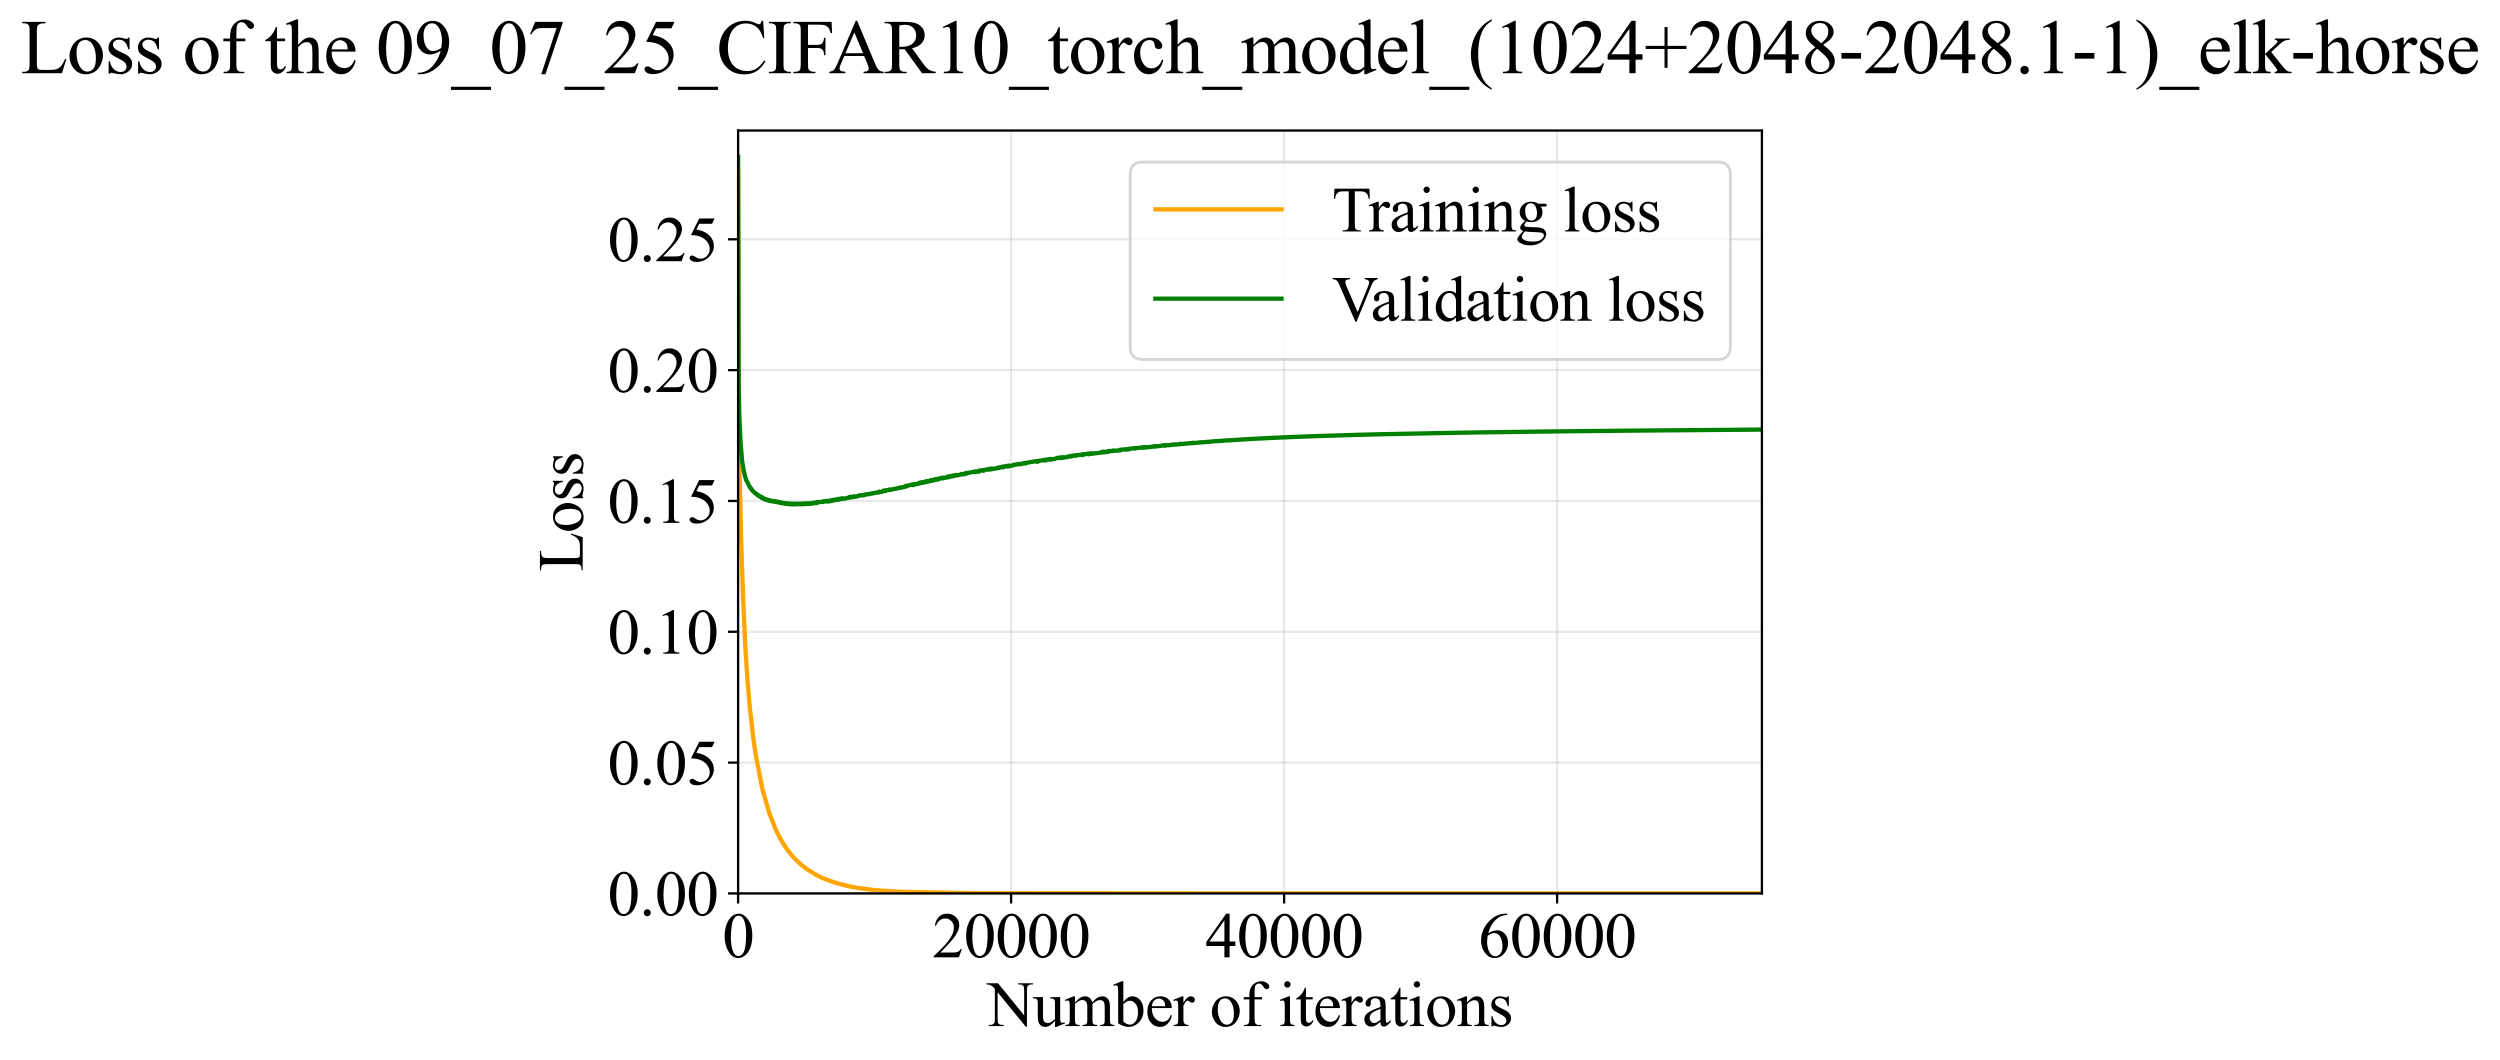 <?xml version="1.0" encoding="utf-8" standalone="no"?>
<!DOCTYPE svg PUBLIC "-//W3C//DTD SVG 1.1//EN"
  "http://www.w3.org/Graphics/SVG/1.1/DTD/svg11.dtd">
<svg xmlns:xlink="http://www.w3.org/1999/xlink" width="872.037pt" height="369.808pt" viewBox="0 0 872.037 369.808" xmlns="http://www.w3.org/2000/svg" version="1.1">
 <defs>
  <style type="text/css">*{stroke-linejoin: round; stroke-linecap: butt}</style>
 </defs>
 <g id="figure_1">
  <g id="patch_1">
   <path d="M 0 369.808 
L 872.037 369.808 
L 872.037 0 
L 0 0 
z
" style="fill: #ffffff"/>
  </g>
  <g id="axes_1">
   <g id="patch_2">
    <path d="M 257.459 311.644 
L 614.578 311.644 
L 614.578 45.532 
L 257.459 45.532 
z
" style="fill: #ffffff"/>
   </g>
   <g id="matplotlib.axis_1">
    <g id="xtick_1">
     <g id="line2d_1">
      <path d="M 257.459 311.644 
L 257.459 45.532 
" clip-path="url(#pab083e9353)" style="fill: none; stroke: #b0b0b0; stroke-opacity: 0.3; stroke-width: 0.8; stroke-linecap: square"/>
     </g>
     <g id="line2d_2">
      <defs>
       <path id="m410452c254" d="M 0 0 
L 0 3.5 
" style="stroke: #000000; stroke-width: 0.8"/>
      </defs>
      <g>
       <use xlink:href="#m410452c254" x="257.459" y="311.644" style="stroke: #000000; stroke-width: 0.8"/>
      </g>
     </g>
     <g id="text_1">
      <!-- 0 -->
      <g transform="translate(251.958 333.92) scale(0.22 -0.22)">
       <defs>
        <path id="TimesNewRomanPSMT-30" d="M 231 2094 
Q 231 2819 450 3342 
Q 669 3866 1031 4122 
Q 1313 4325 1613 4325 
Q 2100 4325 2488 3828 
Q 2972 3213 2972 2159 
Q 2972 1422 2759 906 
Q 2547 391 2217 158 
Q 1888 -75 1581 -75 
Q 975 -75 572 641 
Q 231 1244 231 2094 
z
M 844 2016 
Q 844 1141 1059 588 
Q 1238 122 1591 122 
Q 1759 122 1940 273 
Q 2122 425 2216 781 
Q 2359 1319 2359 2297 
Q 2359 3022 2209 3506 
Q 2097 3866 1919 4016 
Q 1791 4119 1609 4119 
Q 1397 4119 1231 3928 
Q 1006 3669 925 3112 
Q 844 2556 844 2016 
z
" transform="scale(0.016)"/>
       </defs>
       <use xlink:href="#TimesNewRomanPSMT-30"/>
      </g>
     </g>
    </g>
    <g id="xtick_2">
     <g id="line2d_3">
      <path d="M 352.69 311.644 
L 352.69 45.532 
" clip-path="url(#pab083e9353)" style="fill: none; stroke: #b0b0b0; stroke-opacity: 0.3; stroke-width: 0.8; stroke-linecap: square"/>
     </g>
     <g id="line2d_4">
      <g>
       <use xlink:href="#m410452c254" x="352.69" y="311.644" style="stroke: #000000; stroke-width: 0.8"/>
      </g>
     </g>
     <g id="text_2">
      <!-- 20000 -->
      <g transform="translate(325.19 333.92) scale(0.22 -0.22)">
       <defs>
        <path id="TimesNewRomanPSMT-32" d="M 2934 816 
L 2638 0 
L 138 0 
L 138 116 
Q 1241 1122 1691 1759 
Q 2141 2397 2141 2925 
Q 2141 3328 1894 3587 
Q 1647 3847 1303 3847 
Q 991 3847 742 3664 
Q 494 3481 375 3128 
L 259 3128 
Q 338 3706 661 4015 
Q 984 4325 1469 4325 
Q 1984 4325 2329 3994 
Q 2675 3663 2675 3213 
Q 2675 2891 2525 2569 
Q 2294 2063 1775 1497 
Q 997 647 803 472 
L 1909 472 
Q 2247 472 2383 497 
Q 2519 522 2628 598 
Q 2738 675 2819 816 
L 2934 816 
z
" transform="scale(0.016)"/>
       </defs>
       <use xlink:href="#TimesNewRomanPSMT-32"/>
       <use xlink:href="#TimesNewRomanPSMT-30" transform="translate(50 0)"/>
       <use xlink:href="#TimesNewRomanPSMT-30" transform="translate(100 0)"/>
       <use xlink:href="#TimesNewRomanPSMT-30" transform="translate(150 0)"/>
       <use xlink:href="#TimesNewRomanPSMT-30" transform="translate(200 0)"/>
      </g>
     </g>
    </g>
    <g id="xtick_3">
     <g id="line2d_5">
      <path d="M 447.923 311.644 
L 447.923 45.532 
" clip-path="url(#pab083e9353)" style="fill: none; stroke: #b0b0b0; stroke-opacity: 0.3; stroke-width: 0.8; stroke-linecap: square"/>
     </g>
     <g id="line2d_6">
      <g>
       <use xlink:href="#m410452c254" x="447.923" y="311.644" style="stroke: #000000; stroke-width: 0.8"/>
      </g>
     </g>
     <g id="text_3">
      <!-- 40000 -->
      <g transform="translate(420.423 333.92) scale(0.22 -0.22)">
       <defs>
        <path id="TimesNewRomanPSMT-34" d="M 2978 1563 
L 2978 1119 
L 2409 1119 
L 2409 0 
L 1894 0 
L 1894 1119 
L 100 1119 
L 100 1519 
L 2066 4325 
L 2409 4325 
L 2409 1563 
L 2978 1563 
z
M 1894 1563 
L 1894 3666 
L 406 1563 
L 1894 1563 
z
" transform="scale(0.016)"/>
       </defs>
       <use xlink:href="#TimesNewRomanPSMT-34"/>
       <use xlink:href="#TimesNewRomanPSMT-30" transform="translate(50 0)"/>
       <use xlink:href="#TimesNewRomanPSMT-30" transform="translate(100 0)"/>
       <use xlink:href="#TimesNewRomanPSMT-30" transform="translate(150 0)"/>
       <use xlink:href="#TimesNewRomanPSMT-30" transform="translate(200 0)"/>
      </g>
     </g>
    </g>
    <g id="xtick_4">
     <g id="line2d_7">
      <path d="M 543.154 311.644 
L 543.154 45.532 
" clip-path="url(#pab083e9353)" style="fill: none; stroke: #b0b0b0; stroke-opacity: 0.3; stroke-width: 0.8; stroke-linecap: square"/>
     </g>
     <g id="line2d_8">
      <g>
       <use xlink:href="#m410452c254" x="543.154" y="311.644" style="stroke: #000000; stroke-width: 0.8"/>
      </g>
     </g>
     <g id="text_4">
      <!-- 60000 -->
      <g transform="translate(515.654 333.92) scale(0.22 -0.22)">
       <defs>
        <path id="TimesNewRomanPSMT-36" d="M 2869 4325 
L 2869 4209 
Q 2456 4169 2195 4045 
Q 1934 3922 1679 3669 
Q 1425 3416 1258 3105 
Q 1091 2794 978 2366 
Q 1428 2675 1881 2675 
Q 2316 2675 2634 2325 
Q 2953 1975 2953 1425 
Q 2953 894 2631 456 
Q 2244 -75 1606 -75 
Q 1172 -75 869 213 
Q 275 772 275 1663 
Q 275 2231 503 2743 
Q 731 3256 1154 3653 
Q 1578 4050 1965 4187 
Q 2353 4325 2688 4325 
L 2869 4325 
z
M 925 2138 
Q 869 1716 869 1456 
Q 869 1156 980 804 
Q 1091 453 1309 247 
Q 1469 100 1697 100 
Q 1969 100 2183 356 
Q 2397 613 2397 1088 
Q 2397 1622 2184 2012 
Q 1972 2403 1581 2403 
Q 1463 2403 1327 2353 
Q 1191 2303 925 2138 
z
" transform="scale(0.016)"/>
       </defs>
       <use xlink:href="#TimesNewRomanPSMT-36"/>
       <use xlink:href="#TimesNewRomanPSMT-30" transform="translate(50 0)"/>
       <use xlink:href="#TimesNewRomanPSMT-30" transform="translate(100 0)"/>
       <use xlink:href="#TimesNewRomanPSMT-30" transform="translate(150 0)"/>
       <use xlink:href="#TimesNewRomanPSMT-30" transform="translate(200 0)"/>
      </g>
     </g>
    </g>
    <g id="text_5">
     <!-- Number of iterations -->
     <g transform="translate(344.376 357.902) scale(0.22 -0.22)">
      <defs>
       <path id="TimesNewRomanPSMT-4e" d="M -84 4238 
L 1066 4238 
L 3656 1059 
L 3656 3503 
Q 3656 3894 3569 3991 
Q 3453 4122 3203 4122 
L 3056 4122 
L 3056 4238 
L 4531 4238 
L 4531 4122 
L 4381 4122 
Q 4113 4122 4000 3959 
Q 3931 3859 3931 3503 
L 3931 -69 
L 3819 -69 
L 1025 3344 
L 1025 734 
Q 1025 344 1109 247 
Q 1228 116 1475 116 
L 1625 116 
L 1625 0 
L 150 0 
L 150 116 
L 297 116 
Q 569 116 681 278 
Q 750 378 750 734 
L 750 3681 
Q 566 3897 470 3965 
Q 375 4034 191 4094 
Q 100 4122 -84 4122 
L -84 4238 
z
" transform="scale(0.016)"/>
       <path id="TimesNewRomanPSMT-75" d="M 2709 2863 
L 2709 1128 
Q 2709 631 2732 520 
Q 2756 409 2807 365 
Q 2859 322 2928 322 
Q 3025 322 3147 375 
L 3191 266 
L 2334 -88 
L 2194 -88 
L 2194 519 
Q 1825 119 1631 15 
Q 1438 -88 1222 -88 
Q 981 -88 804 51 
Q 628 191 559 409 
Q 491 628 491 1028 
L 491 2306 
Q 491 2509 447 2587 
Q 403 2666 317 2708 
Q 231 2750 6 2747 
L 6 2863 
L 1009 2863 
L 1009 947 
Q 1009 547 1148 422 
Q 1288 297 1484 297 
Q 1619 297 1789 381 
Q 1959 466 2194 703 
L 2194 2325 
Q 2194 2569 2105 2655 
Q 2016 2741 1734 2747 
L 1734 2863 
L 2709 2863 
z
" transform="scale(0.016)"/>
       <path id="TimesNewRomanPSMT-6d" d="M 1050 2338 
Q 1363 2650 1419 2697 
Q 1559 2816 1721 2881 
Q 1884 2947 2044 2947 
Q 2313 2947 2506 2790 
Q 2700 2634 2766 2338 
Q 3088 2713 3309 2830 
Q 3531 2947 3766 2947 
Q 3994 2947 4170 2830 
Q 4347 2713 4450 2447 
Q 4519 2266 4519 1878 
L 4519 647 
Q 4519 378 4559 278 
Q 4591 209 4675 161 
Q 4759 113 4950 113 
L 4950 0 
L 3538 0 
L 3538 113 
L 3597 113 
Q 3781 113 3884 184 
Q 3956 234 3988 344 
Q 4000 397 4000 647 
L 4000 1878 
Q 4000 2228 3916 2372 
Q 3794 2572 3525 2572 
Q 3359 2572 3192 2489 
Q 3025 2406 2788 2181 
L 2781 2147 
L 2788 2013 
L 2788 647 
Q 2788 353 2820 281 
Q 2853 209 2943 161 
Q 3034 113 3253 113 
L 3253 0 
L 1806 0 
L 1806 113 
Q 2044 113 2133 169 
Q 2222 225 2256 338 
Q 2272 391 2272 647 
L 2272 1878 
Q 2272 2228 2169 2381 
Q 2031 2581 1784 2581 
Q 1616 2581 1450 2491 
Q 1191 2353 1050 2181 
L 1050 647 
Q 1050 366 1089 281 
Q 1128 197 1204 155 
Q 1281 113 1516 113 
L 1516 0 
L 100 0 
L 100 113 
Q 297 113 375 155 
Q 453 197 493 289 
Q 534 381 534 647 
L 534 1741 
Q 534 2213 506 2350 
Q 484 2453 437 2492 
Q 391 2531 309 2531 
Q 222 2531 100 2484 
L 53 2597 
L 916 2947 
L 1050 2947 
L 1050 2338 
z
" transform="scale(0.016)"/>
       <path id="TimesNewRomanPSMT-62" d="M 984 2369 
Q 1400 2947 1881 2947 
Q 2322 2947 2650 2570 
Q 2978 2194 2978 1541 
Q 2978 778 2472 313 
Q 2038 -88 1503 -88 
Q 1253 -88 995 3 
Q 738 94 469 275 
L 469 3241 
Q 469 3728 445 3840 
Q 422 3953 372 3993 
Q 322 4034 247 4034 
Q 159 4034 28 3984 
L -16 4094 
L 844 4444 
L 984 4444 
L 984 2369 
z
M 984 2169 
L 984 456 
Q 1144 300 1314 220 
Q 1484 141 1663 141 
Q 1947 141 2192 453 
Q 2438 766 2438 1363 
Q 2438 1913 2192 2208 
Q 1947 2503 1634 2503 
Q 1469 2503 1303 2419 
Q 1178 2356 984 2169 
z
" transform="scale(0.016)"/>
       <path id="TimesNewRomanPSMT-65" d="M 681 1784 
Q 678 1147 991 784 
Q 1303 422 1725 422 
Q 2006 422 2214 576 
Q 2422 731 2563 1106 
L 2659 1044 
Q 2594 616 2278 264 
Q 1963 -88 1488 -88 
Q 972 -88 605 314 
Q 238 716 238 1394 
Q 238 2128 614 2539 
Q 991 2950 1559 2950 
Q 2041 2950 2350 2633 
Q 2659 2316 2659 1784 
L 681 1784 
z
M 681 1966 
L 2006 1966 
Q 1991 2241 1941 2353 
Q 1863 2528 1708 2628 
Q 1553 2728 1384 2728 
Q 1125 2728 920 2526 
Q 716 2325 681 1966 
z
" transform="scale(0.016)"/>
       <path id="TimesNewRomanPSMT-72" d="M 1038 2947 
L 1038 2303 
Q 1397 2947 1775 2947 
Q 1947 2947 2059 2842 
Q 2172 2738 2172 2600 
Q 2172 2478 2090 2393 
Q 2009 2309 1897 2309 
Q 1788 2309 1652 2417 
Q 1516 2525 1450 2525 
Q 1394 2525 1328 2463 
Q 1188 2334 1038 2041 
L 1038 669 
Q 1038 431 1097 309 
Q 1138 225 1241 169 
Q 1344 113 1538 113 
L 1538 0 
L 72 0 
L 72 113 
Q 291 113 397 181 
Q 475 231 506 341 
Q 522 394 522 644 
L 522 1753 
Q 522 2253 501 2348 
Q 481 2444 426 2487 
Q 372 2531 291 2531 
Q 194 2531 72 2484 
L 41 2597 
L 906 2947 
L 1038 2947 
z
" transform="scale(0.016)"/>
       <path id="TimesNewRomanPSMT-20" transform="scale(0.016)"/>
       <path id="TimesNewRomanPSMT-6f" d="M 1600 2947 
Q 2250 2947 2644 2453 
Q 2978 2031 2978 1484 
Q 2978 1100 2793 706 
Q 2609 313 2286 112 
Q 1963 -88 1566 -88 
Q 919 -88 538 428 
Q 216 863 216 1403 
Q 216 1797 411 2186 
Q 606 2575 925 2761 
Q 1244 2947 1600 2947 
z
M 1503 2744 
Q 1338 2744 1170 2645 
Q 1003 2547 900 2300 
Q 797 2053 797 1666 
Q 797 1041 1045 587 
Q 1294 134 1700 134 
Q 2003 134 2200 384 
Q 2397 634 2397 1244 
Q 2397 2006 2069 2444 
Q 1847 2744 1503 2744 
z
" transform="scale(0.016)"/>
       <path id="TimesNewRomanPSMT-66" d="M 1319 2638 
L 1319 756 
Q 1319 356 1406 250 
Q 1522 113 1716 113 
L 1975 113 
L 1975 0 
L 266 0 
L 266 113 
L 394 113 
Q 519 113 622 175 
Q 725 238 764 344 
Q 803 450 803 756 
L 803 2638 
L 247 2638 
L 247 2863 
L 803 2863 
L 803 3050 
Q 803 3478 940 3775 
Q 1078 4072 1361 4255 
Q 1644 4438 1997 4438 
Q 2325 4438 2600 4225 
Q 2781 4084 2781 3909 
Q 2781 3816 2700 3733 
Q 2619 3650 2525 3650 
Q 2453 3650 2373 3701 
Q 2294 3753 2178 3923 
Q 2063 4094 1966 4153 
Q 1869 4213 1750 4213 
Q 1606 4213 1506 4136 
Q 1406 4059 1362 3898 
Q 1319 3738 1319 3069 
L 1319 2863 
L 2056 2863 
L 2056 2638 
L 1319 2638 
z
" transform="scale(0.016)"/>
       <path id="TimesNewRomanPSMT-69" d="M 928 4444 
Q 1059 4444 1151 4351 
Q 1244 4259 1244 4128 
Q 1244 3997 1151 3903 
Q 1059 3809 928 3809 
Q 797 3809 703 3903 
Q 609 3997 609 4128 
Q 609 4259 701 4351 
Q 794 4444 928 4444 
z
M 1188 2947 
L 1188 647 
Q 1188 378 1227 289 
Q 1266 200 1342 156 
Q 1419 113 1622 113 
L 1622 0 
L 231 0 
L 231 113 
Q 441 113 512 153 
Q 584 194 626 287 
Q 669 381 669 647 
L 669 1750 
Q 669 2216 641 2353 
Q 619 2453 572 2492 
Q 525 2531 444 2531 
Q 356 2531 231 2484 
L 188 2597 
L 1050 2947 
L 1188 2947 
z
" transform="scale(0.016)"/>
       <path id="TimesNewRomanPSMT-74" d="M 1031 3803 
L 1031 2863 
L 1700 2863 
L 1700 2644 
L 1031 2644 
L 1031 788 
Q 1031 509 1111 412 
Q 1191 316 1316 316 
Q 1419 316 1516 380 
Q 1613 444 1666 569 
L 1788 569 
Q 1678 263 1478 108 
Q 1278 -47 1066 -47 
Q 922 -47 784 33 
Q 647 113 581 261 
Q 516 409 516 719 
L 516 2644 
L 63 2644 
L 63 2747 
Q 234 2816 414 2980 
Q 594 3144 734 3369 
Q 806 3488 934 3803 
L 1031 3803 
z
" transform="scale(0.016)"/>
       <path id="TimesNewRomanPSMT-61" d="M 1822 413 
Q 1381 72 1269 19 
Q 1100 -59 909 -59 
Q 613 -59 420 144 
Q 228 347 228 678 
Q 228 888 322 1041 
Q 450 1253 767 1440 
Q 1084 1628 1822 1897 
L 1822 2009 
Q 1822 2438 1686 2597 
Q 1550 2756 1291 2756 
Q 1094 2756 978 2650 
Q 859 2544 859 2406 
L 866 2225 
Q 866 2081 792 2003 
Q 719 1925 600 1925 
Q 484 1925 411 2006 
Q 338 2088 338 2228 
Q 338 2497 613 2722 
Q 888 2947 1384 2947 
Q 1766 2947 2009 2819 
Q 2194 2722 2281 2516 
Q 2338 2381 2338 1966 
L 2338 994 
Q 2338 584 2353 492 
Q 2369 400 2405 369 
Q 2441 338 2488 338 
Q 2538 338 2575 359 
Q 2641 400 2828 588 
L 2828 413 
Q 2478 -56 2159 -56 
Q 2006 -56 1915 50 
Q 1825 156 1822 413 
z
M 1822 616 
L 1822 1706 
Q 1350 1519 1213 1441 
Q 966 1303 859 1153 
Q 753 1003 753 825 
Q 753 600 887 451 
Q 1022 303 1197 303 
Q 1434 303 1822 616 
z
" transform="scale(0.016)"/>
       <path id="TimesNewRomanPSMT-6e" d="M 1034 2341 
Q 1538 2947 1994 2947 
Q 2228 2947 2397 2830 
Q 2566 2713 2666 2444 
Q 2734 2256 2734 1869 
L 2734 647 
Q 2734 375 2778 278 
Q 2813 200 2889 156 
Q 2966 113 3172 113 
L 3172 0 
L 1756 0 
L 1756 113 
L 1816 113 
Q 2016 113 2095 173 
Q 2175 234 2206 353 
Q 2219 400 2219 647 
L 2219 1819 
Q 2219 2209 2117 2386 
Q 2016 2563 1775 2563 
Q 1403 2563 1034 2156 
L 1034 647 
Q 1034 356 1069 288 
Q 1113 197 1189 155 
Q 1266 113 1500 113 
L 1500 0 
L 84 0 
L 84 113 
L 147 113 
Q 366 113 442 223 
Q 519 334 519 647 
L 519 1709 
Q 519 2225 495 2337 
Q 472 2450 423 2490 
Q 375 2531 294 2531 
Q 206 2531 84 2484 
L 38 2597 
L 900 2947 
L 1034 2947 
L 1034 2341 
z
" transform="scale(0.016)"/>
       <path id="TimesNewRomanPSMT-73" d="M 2050 2947 
L 2050 1972 
L 1947 1972 
Q 1828 2431 1642 2597 
Q 1456 2763 1169 2763 
Q 950 2763 815 2647 
Q 681 2531 681 2391 
Q 681 2216 781 2091 
Q 878 1963 1175 1819 
L 1631 1597 
Q 2266 1288 2266 781 
Q 2266 391 1970 151 
Q 1675 -88 1309 -88 
Q 1047 -88 709 6 
Q 606 38 541 38 
Q 469 38 428 -44 
L 325 -44 
L 325 978 
L 428 978 
Q 516 541 762 319 
Q 1009 97 1316 97 
Q 1531 97 1667 223 
Q 1803 350 1803 528 
Q 1803 744 1651 891 
Q 1500 1038 1047 1263 
Q 594 1488 453 1669 
Q 313 1847 313 2119 
Q 313 2472 555 2709 
Q 797 2947 1181 2947 
Q 1350 2947 1591 2875 
Q 1750 2828 1803 2828 
Q 1853 2828 1881 2850 
Q 1909 2872 1947 2947 
L 2050 2947 
z
" transform="scale(0.016)"/>
      </defs>
      <use xlink:href="#TimesNewRomanPSMT-4e"/>
      <use xlink:href="#TimesNewRomanPSMT-75" transform="translate(72.217 0)"/>
      <use xlink:href="#TimesNewRomanPSMT-6d" transform="translate(122.217 0)"/>
      <use xlink:href="#TimesNewRomanPSMT-62" transform="translate(200 0)"/>
      <use xlink:href="#TimesNewRomanPSMT-65" transform="translate(250 0)"/>
      <use xlink:href="#TimesNewRomanPSMT-72" transform="translate(294.385 0)"/>
      <use xlink:href="#TimesNewRomanPSMT-20" transform="translate(327.686 0)"/>
      <use xlink:href="#TimesNewRomanPSMT-6f" transform="translate(352.686 0)"/>
      <use xlink:href="#TimesNewRomanPSMT-66" transform="translate(402.686 0)"/>
      <use xlink:href="#TimesNewRomanPSMT-20" transform="translate(435.986 0)"/>
      <use xlink:href="#TimesNewRomanPSMT-69" transform="translate(460.986 0)"/>
      <use xlink:href="#TimesNewRomanPSMT-74" transform="translate(488.77 0)"/>
      <use xlink:href="#TimesNewRomanPSMT-65" transform="translate(516.553 0)"/>
      <use xlink:href="#TimesNewRomanPSMT-72" transform="translate(560.938 0)"/>
      <use xlink:href="#TimesNewRomanPSMT-61" transform="translate(594.238 0)"/>
      <use xlink:href="#TimesNewRomanPSMT-74" transform="translate(638.623 0)"/>
      <use xlink:href="#TimesNewRomanPSMT-69" transform="translate(666.406 0)"/>
      <use xlink:href="#TimesNewRomanPSMT-6f" transform="translate(694.189 0)"/>
      <use xlink:href="#TimesNewRomanPSMT-6e" transform="translate(744.189 0)"/>
      <use xlink:href="#TimesNewRomanPSMT-73" transform="translate(794.189 0)"/>
     </g>
    </g>
   </g>
   <g id="matplotlib.axis_2">
    <g id="ytick_1">
     <g id="line2d_9">
      <path d="M 257.459 311.644 
L 614.578 311.644 
" clip-path="url(#pab083e9353)" style="fill: none; stroke: #b0b0b0; stroke-opacity: 0.3; stroke-width: 0.8; stroke-linecap: square"/>
     </g>
     <g id="line2d_10">
      <defs>
       <path id="m690c2e8f23" d="M 0 0 
L -3.5 0 
" style="stroke: #000000; stroke-width: 0.8"/>
      </defs>
      <g>
       <use xlink:href="#m690c2e8f23" x="257.459" y="311.644" style="stroke: #000000; stroke-width: 0.8"/>
      </g>
     </g>
     <g id="text_6">
      <!-- 0.00 -->
      <g transform="translate(211.958 319.282) scale(0.22 -0.22)">
       <defs>
        <path id="TimesNewRomanPSMT-2e" d="M 800 606 
Q 947 606 1047 504 
Q 1147 403 1147 259 
Q 1147 116 1045 14 
Q 944 -88 800 -88 
Q 656 -88 554 14 
Q 453 116 453 259 
Q 453 406 554 506 
Q 656 606 800 606 
z
" transform="scale(0.016)"/>
       </defs>
       <use xlink:href="#TimesNewRomanPSMT-30"/>
       <use xlink:href="#TimesNewRomanPSMT-2e" transform="translate(50 0)"/>
       <use xlink:href="#TimesNewRomanPSMT-30" transform="translate(75 0)"/>
       <use xlink:href="#TimesNewRomanPSMT-30" transform="translate(125 0)"/>
      </g>
     </g>
    </g>
    <g id="ytick_2">
     <g id="line2d_11">
      <path d="M 257.459 266.009 
L 614.578 266.009 
" clip-path="url(#pab083e9353)" style="fill: none; stroke: #b0b0b0; stroke-opacity: 0.3; stroke-width: 0.8; stroke-linecap: square"/>
     </g>
     <g id="line2d_12">
      <g>
       <use xlink:href="#m690c2e8f23" x="257.459" y="266.009" style="stroke: #000000; stroke-width: 0.8"/>
      </g>
     </g>
     <g id="text_7">
      <!-- 0.05 -->
      <g transform="translate(211.958 273.647) scale(0.22 -0.22)">
       <defs>
        <path id="TimesNewRomanPSMT-35" d="M 2778 4238 
L 2534 3706 
L 1259 3706 
L 981 3138 
Q 1809 3016 2294 2522 
Q 2709 2097 2709 1522 
Q 2709 1188 2573 903 
Q 2438 619 2231 419 
Q 2025 219 1772 97 
Q 1413 -75 1034 -75 
Q 653 -75 479 54 
Q 306 184 306 341 
Q 306 428 378 495 
Q 450 563 559 563 
Q 641 563 702 538 
Q 763 513 909 409 
Q 1144 247 1384 247 
Q 1750 247 2026 523 
Q 2303 800 2303 1197 
Q 2303 1581 2056 1914 
Q 1809 2247 1375 2428 
Q 1034 2569 447 2591 
L 1259 4238 
L 2778 4238 
z
" transform="scale(0.016)"/>
       </defs>
       <use xlink:href="#TimesNewRomanPSMT-30"/>
       <use xlink:href="#TimesNewRomanPSMT-2e" transform="translate(50 0)"/>
       <use xlink:href="#TimesNewRomanPSMT-30" transform="translate(75 0)"/>
       <use xlink:href="#TimesNewRomanPSMT-35" transform="translate(125 0)"/>
      </g>
     </g>
    </g>
    <g id="ytick_3">
     <g id="line2d_13">
      <path d="M 257.459 220.375 
L 614.578 220.375 
" clip-path="url(#pab083e9353)" style="fill: none; stroke: #b0b0b0; stroke-opacity: 0.3; stroke-width: 0.8; stroke-linecap: square"/>
     </g>
     <g id="line2d_14">
      <g>
       <use xlink:href="#m690c2e8f23" x="257.459" y="220.375" style="stroke: #000000; stroke-width: 0.8"/>
      </g>
     </g>
     <g id="text_8">
      <!-- 0.10 -->
      <g transform="translate(211.958 228.013) scale(0.22 -0.22)">
       <defs>
        <path id="TimesNewRomanPSMT-31" d="M 750 3822 
L 1781 4325 
L 1884 4325 
L 1884 747 
Q 1884 391 1914 303 
Q 1944 216 2037 169 
Q 2131 122 2419 116 
L 2419 0 
L 825 0 
L 825 116 
Q 1125 122 1212 167 
Q 1300 213 1334 289 
Q 1369 366 1369 747 
L 1369 3034 
Q 1369 3497 1338 3628 
Q 1316 3728 1258 3775 
Q 1200 3822 1119 3822 
Q 1003 3822 797 3725 
L 750 3822 
z
" transform="scale(0.016)"/>
       </defs>
       <use xlink:href="#TimesNewRomanPSMT-30"/>
       <use xlink:href="#TimesNewRomanPSMT-2e" transform="translate(50 0)"/>
       <use xlink:href="#TimesNewRomanPSMT-31" transform="translate(75 0)"/>
       <use xlink:href="#TimesNewRomanPSMT-30" transform="translate(125 0)"/>
      </g>
     </g>
    </g>
    <g id="ytick_4">
     <g id="line2d_15">
      <path d="M 257.459 174.74 
L 614.578 174.74 
" clip-path="url(#pab083e9353)" style="fill: none; stroke: #b0b0b0; stroke-opacity: 0.3; stroke-width: 0.8; stroke-linecap: square"/>
     </g>
     <g id="line2d_16">
      <g>
       <use xlink:href="#m690c2e8f23" x="257.459" y="174.74" style="stroke: #000000; stroke-width: 0.8"/>
      </g>
     </g>
     <g id="text_9">
      <!-- 0.15 -->
      <g transform="translate(211.958 182.378) scale(0.22 -0.22)">
       <use xlink:href="#TimesNewRomanPSMT-30"/>
       <use xlink:href="#TimesNewRomanPSMT-2e" transform="translate(50 0)"/>
       <use xlink:href="#TimesNewRomanPSMT-31" transform="translate(75 0)"/>
       <use xlink:href="#TimesNewRomanPSMT-35" transform="translate(125 0)"/>
      </g>
     </g>
    </g>
    <g id="ytick_5">
     <g id="line2d_17">
      <path d="M 257.459 129.106 
L 614.578 129.106 
" clip-path="url(#pab083e9353)" style="fill: none; stroke: #b0b0b0; stroke-opacity: 0.3; stroke-width: 0.8; stroke-linecap: square"/>
     </g>
     <g id="line2d_18">
      <g>
       <use xlink:href="#m690c2e8f23" x="257.459" y="129.106" style="stroke: #000000; stroke-width: 0.8"/>
      </g>
     </g>
     <g id="text_10">
      <!-- 0.20 -->
      <g transform="translate(211.958 136.744) scale(0.22 -0.22)">
       <use xlink:href="#TimesNewRomanPSMT-30"/>
       <use xlink:href="#TimesNewRomanPSMT-2e" transform="translate(50 0)"/>
       <use xlink:href="#TimesNewRomanPSMT-32" transform="translate(75 0)"/>
       <use xlink:href="#TimesNewRomanPSMT-30" transform="translate(125 0)"/>
      </g>
     </g>
    </g>
    <g id="ytick_6">
     <g id="line2d_19">
      <path d="M 257.459 83.471 
L 614.578 83.471 
" clip-path="url(#pab083e9353)" style="fill: none; stroke: #b0b0b0; stroke-opacity: 0.3; stroke-width: 0.8; stroke-linecap: square"/>
     </g>
     <g id="line2d_20">
      <g>
       <use xlink:href="#m690c2e8f23" x="257.459" y="83.471" style="stroke: #000000; stroke-width: 0.8"/>
      </g>
     </g>
     <g id="text_11">
      <!-- 0.25 -->
      <g transform="translate(211.958 91.11) scale(0.22 -0.22)">
       <use xlink:href="#TimesNewRomanPSMT-30"/>
       <use xlink:href="#TimesNewRomanPSMT-2e" transform="translate(50 0)"/>
       <use xlink:href="#TimesNewRomanPSMT-32" transform="translate(75 0)"/>
       <use xlink:href="#TimesNewRomanPSMT-35" transform="translate(125 0)"/>
      </g>
     </g>
    </g>
    <g id="text_12">
     <!-- Loss -->
     <g transform="translate(203.253 199.369) rotate(-90) scale(0.22 -0.22)">
      <defs>
       <path id="TimesNewRomanPSMT-4c" d="M 3669 1172 
L 3772 1150 
L 3409 0 
L 128 0 
L 128 116 
L 288 116 
Q 556 116 672 291 
Q 738 391 738 753 
L 738 3488 
Q 738 3884 650 3984 
Q 528 4122 288 4122 
L 128 4122 
L 128 4238 
L 2047 4238 
L 2047 4122 
Q 1709 4125 1573 4059 
Q 1438 3994 1388 3894 
Q 1338 3794 1338 3416 
L 1338 753 
Q 1338 494 1388 397 
Q 1425 331 1503 300 
Q 1581 269 1991 269 
L 2300 269 
Q 2788 269 2984 341 
Q 3181 413 3343 595 
Q 3506 778 3669 1172 
z
" transform="scale(0.016)"/>
      </defs>
      <use xlink:href="#TimesNewRomanPSMT-4c"/>
      <use xlink:href="#TimesNewRomanPSMT-6f" transform="translate(61.084 0)"/>
      <use xlink:href="#TimesNewRomanPSMT-73" transform="translate(111.084 0)"/>
      <use xlink:href="#TimesNewRomanPSMT-73" transform="translate(150 0)"/>
     </g>
    </g>
   </g>
   <g id="line2d_21">
    <path d="M 257.459 58.76 
L 257.649 137.922 
L 257.982 164.502 
L 258.506 187.579 
L 259.221 209.085 
L 259.935 224.838 
L 260.697 236.865 
L 261.554 246.892 
L 262.745 257.36 
L 263.602 263.317 
L 265.983 275.447 
L 268.412 283.851 
L 270.602 289.385 
L 270.936 290.064 
L 271.412 291.057 
L 272.221 292.595 
L 272.555 293.15 
L 272.983 293.903 
L 273.412 294.572 
L 273.983 295.464 
L 274.317 295.923 
L 274.793 296.604 
L 275.365 297.336 
L 275.984 298.106 
L 276.126 298.256 
L 276.603 298.814 
L 277.079 299.313 
L 277.508 299.786 
L 278.079 300.354 
L 279.079 301.286 
L 279.793 301.888 
L 281.079 302.879 
L 281.508 303.164 
L 281.936 303.475 
L 284.46 305.045 
L 285.127 305.393 
L 285.889 305.778 
L 286.508 306.056 
L 287.175 306.354 
L 287.699 306.565 
L 290.889 307.749 
L 292.842 308.313 
L 296.842 309.304 
L 299.128 309.691 
L 300.319 309.869 
L 302.224 310.124 
L 304.462 310.409 
L 307.176 310.649 
L 314.796 311.089 
L 341.131 311.562 
L 437.852 311.643 
L 614.578 311.643 
L 614.578 311.643 
" clip-path="url(#pab083e9353)" style="fill: none; stroke: #ffa500; stroke-width: 1.5; stroke-linecap: square"/>
   </g>
   <g id="line2d_22">
    <path d="M 257.459 54.658 
L 257.649 133.258 
L 257.887 145.259 
L 258.316 154.299 
L 258.84 160.626 
L 259.316 163.671 
L 259.887 166.161 
L 260.363 167.625 
L 261.84 170.404 
L 261.887 170.271 
L 262.03 170.554 
L 262.125 170.704 
L 262.173 170.597 
L 262.268 170.944 
L 262.316 170.893 
L 262.554 171.183 
L 262.745 171.442 
L 263.03 171.665 
L 263.316 171.982 
L 263.459 172 
L 263.554 172.203 
L 263.602 172.177 
L 263.649 172.087 
L 263.697 172.191 
L 263.792 172.356 
L 263.84 172.295 
L 263.888 172.29 
L 264.03 172.539 
L 264.078 172.465 
L 264.126 172.522 
L 264.268 172.712 
L 264.316 172.623 
L 264.364 172.729 
L 264.507 172.887 
L 264.554 172.78 
L 264.602 172.886 
L 264.745 173.026 
L 264.792 172.91 
L 264.84 173.063 
L 264.983 173.142 
L 265.03 173.037 
L 265.078 173.171 
L 265.173 173.314 
L 265.221 173.278 
L 265.269 173.157 
L 265.364 173.451 
L 265.411 173.437 
L 265.507 173.312 
L 265.602 173.597 
L 265.65 173.581 
L 265.745 173.572 
L 265.792 173.397 
L 265.84 173.736 
L 265.935 173.627 
L 266.078 173.861 
L 266.173 173.713 
L 266.221 173.851 
L 266.316 173.985 
L 266.364 173.952 
L 266.412 173.854 
L 266.459 173.965 
L 266.554 174.096 
L 266.602 174.052 
L 266.65 173.924 
L 266.697 174.074 
L 266.792 174.168 
L 266.888 174.02 
L 267.031 174.261 
L 267.126 174.12 
L 267.221 174.36 
L 267.269 174.337 
L 267.364 174.2 
L 267.507 174.442 
L 267.602 174.307 
L 267.745 174.528 
L 267.84 174.382 
L 267.983 174.605 
L 268.078 174.424 
L 268.126 174.57 
L 268.221 174.674 
L 268.269 174.618 
L 268.316 174.516 
L 268.364 174.587 
L 268.459 174.729 
L 268.507 174.676 
L 268.602 174.544 
L 268.697 174.77 
L 268.745 174.711 
L 268.84 174.615 
L 268.935 174.804 
L 268.983 174.744 
L 269.078 174.674 
L 269.174 174.835 
L 269.221 174.798 
L 269.316 174.712 
L 269.412 174.881 
L 269.459 174.85 
L 269.555 174.76 
L 269.697 174.92 
L 269.793 174.766 
L 269.936 174.981 
L 270.031 174.8 
L 270.078 174.904 
L 270.221 174.97 
L 270.269 174.838 
L 270.317 174.922 
L 270.412 175.05 
L 270.459 174.992 
L 270.555 174.91 
L 270.65 175.092 
L 270.698 175.038 
L 270.793 174.934 
L 270.888 175.055 
L 270.936 174.926 
L 270.983 175.048 
L 271.031 175.167 
L 271.078 175.109 
L 271.126 175.014 
L 271.174 175.062 
L 271.317 175.198 
L 271.412 175.101 
L 271.459 175.18 
L 271.507 175.123 
L 271.555 175.111 
L 271.65 175.297 
L 271.698 175.247 
L 271.745 175.243 
L 271.793 175.093 
L 271.84 175.262 
L 271.888 175.363 
L 271.936 175.302 
L 272.031 175.209 
L 272.174 175.397 
L 272.269 175.217 
L 272.317 175.359 
L 272.412 175.457 
L 272.46 175.412 
L 272.555 175.51 
L 272.602 175.401 
L 272.65 175.319 
L 272.698 175.423 
L 272.936 175.394 
L 273.031 175.582 
L 273.079 175.532 
L 273.221 175.539 
L 273.269 175.429 
L 273.317 175.513 
L 273.364 175.559 
L 273.412 175.449 
L 273.46 175.544 
L 273.555 175.655 
L 273.602 175.613 
L 273.698 175.684 
L 273.793 175.53 
L 273.841 175.634 
L 273.936 175.508 
L 273.983 175.671 
L 274.031 175.751 
L 274.079 175.698 
L 274.174 175.534 
L 274.222 175.676 
L 274.317 175.784 
L 274.364 175.718 
L 274.46 175.691 
L 274.507 175.524 
L 274.603 175.806 
L 274.65 175.735 
L 274.698 175.636 
L 274.745 175.696 
L 274.984 175.839 
L 275.222 175.648 
L 275.365 175.872 
L 275.507 175.631 
L 275.603 175.899 
L 275.65 175.836 
L 275.745 175.66 
L 275.793 175.807 
L 275.888 175.889 
L 275.936 175.827 
L 276.079 175.807 
L 276.126 175.7 
L 276.174 175.813 
L 276.269 175.926 
L 276.317 175.835 
L 276.365 175.712 
L 276.412 175.787 
L 276.46 175.813 
L 276.507 175.705 
L 276.555 175.79 
L 276.65 175.914 
L 276.698 175.844 
L 276.793 175.678 
L 276.841 175.832 
L 276.888 175.914 
L 276.936 175.866 
L 277.079 175.682 
L 277.127 175.858 
L 277.174 175.915 
L 277.222 175.831 
L 277.317 175.748 
L 277.46 175.888 
L 277.555 175.698 
L 277.603 175.815 
L 277.698 175.86 
L 277.841 175.739 
L 277.936 175.897 
L 277.984 175.842 
L 278.127 175.743 
L 278.222 175.868 
L 278.269 175.818 
L 278.365 175.899 
L 278.412 175.787 
L 278.46 175.684 
L 278.508 175.786 
L 278.555 175.782 
L 278.603 175.664 
L 278.65 175.802 
L 278.793 175.847 
L 278.889 175.739 
L 278.936 175.809 
L 278.984 175.747 
L 279.031 175.718 
L 279.127 175.896 
L 279.174 175.834 
L 279.27 175.888 
L 279.365 175.707 
L 279.412 175.745 
L 279.508 175.9 
L 279.555 175.814 
L 279.651 175.646 
L 279.698 175.803 
L 279.793 175.85 
L 280.031 175.655 
L 280.079 175.744 
L 280.174 175.876 
L 280.222 175.802 
L 280.412 175.743 
L 280.46 175.613 
L 280.508 175.757 
L 280.651 175.791 
L 280.793 175.797 
L 280.984 175.833 
L 281.127 175.597 
L 281.174 175.7 
L 281.222 175.819 
L 281.27 175.766 
L 281.508 175.56 
L 281.651 175.786 
L 281.698 175.721 
L 281.746 175.762 
L 281.794 175.783 
L 281.889 175.572 
L 281.936 175.671 
L 281.984 175.67 
L 282.032 175.556 
L 282.079 175.653 
L 282.27 175.696 
L 282.317 175.773 
L 282.365 175.689 
L 282.46 175.58 
L 282.508 175.636 
L 282.555 175.547 
L 282.603 175.585 
L 282.651 175.627 
L 282.698 175.56 
L 282.794 175.646 
L 282.936 175.656 
L 282.984 175.708 
L 283.032 175.651 
L 283.222 175.562 
L 283.27 175.445 
L 283.317 175.556 
L 283.46 175.636 
L 283.556 175.457 
L 283.603 175.529 
L 283.651 175.507 
L 283.698 175.359 
L 283.746 175.49 
L 283.794 175.494 
L 283.841 175.369 
L 283.889 175.446 
L 283.984 175.533 
L 284.032 175.499 
L 284.127 175.501 
L 284.413 175.348 
L 284.46 175.38 
L 284.508 175.275 
L 284.556 175.34 
L 284.698 175.478 
L 284.841 175.259 
L 284.937 175.326 
L 284.984 175.288 
L 285.032 175.131 
L 285.079 175.342 
L 285.127 175.379 
L 285.175 175.292 
L 285.318 175.274 
L 285.413 175.161 
L 285.46 175.219 
L 285.508 175.122 
L 285.556 175.16 
L 285.699 175.135 
L 286.699 175.049 
L 286.937 175.119 
L 287.222 174.836 
L 287.365 175.037 
L 287.461 174.834 
L 287.508 174.926 
L 287.889 174.833 
L 288.08 174.824 
L 288.127 174.766 
L 288.175 174.848 
L 288.27 174.786 
L 288.318 174.764 
L 288.413 174.949 
L 288.461 174.894 
L 288.651 174.849 
L 288.699 174.919 
L 288.746 174.879 
L 288.842 174.698 
L 288.889 174.793 
L 288.984 174.928 
L 289.032 174.859 
L 289.27 174.681 
L 289.365 174.738 
L 289.413 174.623 
L 289.461 174.727 
L 289.508 174.736 
L 289.556 174.602 
L 289.604 174.679 
L 289.699 174.821 
L 289.746 174.758 
L 289.889 174.512 
L 289.937 174.66 
L 290.032 174.714 
L 290.223 174.619 
L 290.318 174.64 
L 290.556 174.389 
L 290.747 174.581 
L 290.842 174.367 
L 290.889 174.442 
L 291.08 174.329 
L 291.175 174.373 
L 291.223 174.288 
L 291.27 174.373 
L 291.556 174.269 
L 291.651 174.426 
L 291.699 174.338 
L 291.794 174.158 
L 291.842 174.278 
L 292.08 174.355 
L 292.366 174.054 
L 292.461 174.15 
L 292.509 174.024 
L 292.556 174.15 
L 292.651 174.246 
L 292.699 174.173 
L 292.842 174.125 
L 293.032 174.029 
L 293.08 173.954 
L 293.128 174.043 
L 293.366 173.877 
L 293.413 173.997 
L 293.556 174.094 
L 293.651 173.891 
L 293.699 173.966 
L 293.794 173.936 
L 293.842 173.793 
L 293.89 173.939 
L 294.08 173.975 
L 294.271 173.951 
L 294.985 173.833 
L 295.175 173.764 
L 295.414 173.774 
L 295.461 173.685 
L 295.556 173.737 
L 295.747 173.626 
L 295.842 173.673 
L 295.937 173.618 
L 295.985 173.679 
L 296.033 173.572 
L 296.223 173.52 
L 296.271 173.49 
L 296.318 173.33 
L 296.366 173.471 
L 296.461 173.556 
L 296.556 173.509 
L 296.604 173.556 
L 296.652 173.455 
L 296.842 173.361 
L 296.89 173.279 
L 296.937 173.381 
L 297.176 173.449 
L 297.271 173.376 
L 297.318 173.447 
L 297.366 173.322 
L 297.461 173.215 
L 297.509 173.287 
L 297.604 173.179 
L 297.652 173.29 
L 297.699 173.373 
L 297.747 173.317 
L 297.89 173.093 
L 297.937 173.219 
L 298.033 173.294 
L 298.08 173.245 
L 298.176 173.265 
L 298.366 173.216 
L 298.557 173.222 
L 298.747 173.146 
L 298.842 173.141 
L 298.938 173.104 
L 298.985 173.179 
L 299.033 173.076 
L 299.652 172.918 
L 299.7 172.792 
L 299.747 172.91 
L 299.938 172.889 
L 299.985 172.749 
L 300.081 172.787 
L 300.7 172.725 
L 300.795 172.84 
L 300.842 172.788 
L 301.271 172.685 
L 301.319 172.77 
L 301.366 172.687 
L 301.652 172.474 
L 301.7 172.588 
L 301.747 172.525 
L 301.938 172.45 
L 302.033 172.503 
L 302.176 172.477 
L 302.366 172.402 
L 302.462 172.451 
L 302.509 172.372 
L 302.557 172.449 
L 303.128 172.321 
L 303.176 172.385 
L 303.224 172.332 
L 303.414 172.219 
L 303.462 172.322 
L 303.509 172.26 
L 303.7 172.201 
L 303.843 172.177 
L 304.033 172.195 
L 304.224 172.063 
L 304.319 172.104 
L 304.367 172.014 
L 304.414 172.093 
L 306.367 171.706 
L 306.414 171.836 
L 306.462 171.698 
L 306.7 171.491 
L 306.748 171.577 
L 306.843 171.685 
L 306.986 171.635 
L 307.271 171.542 
L 307.462 171.559 
L 307.7 171.45 
L 307.748 171.52 
L 307.795 171.394 
L 308.033 171.18 
L 308.129 171.298 
L 308.176 171.158 
L 308.224 171.274 
L 308.414 171.216 
L 308.462 171.103 
L 308.51 171.216 
L 308.748 171.054 
L 308.891 171.285 
L 308.986 171.018 
L 309.034 171.071 
L 309.081 171.079 
L 309.224 170.997 
L 309.462 171.008 
L 309.605 170.916 
L 309.843 170.908 
L 310.034 170.79 
L 310.129 170.88 
L 310.176 170.729 
L 310.224 170.878 
L 310.272 170.97 
L 310.319 170.929 
L 310.462 170.734 
L 310.51 170.77 
L 310.557 170.928 
L 310.605 170.838 
L 311.891 170.537 
L 312.462 170.468 
L 312.653 170.437 
L 312.796 170.398 
L 313.51 170.214 
L 313.653 170.229 
L 313.891 170.083 
L 313.986 169.993 
L 314.224 170.132 
L 314.367 170.077 
L 314.558 170.024 
L 314.843 170 
L 315.034 169.891 
L 315.129 169.893 
L 315.32 169.841 
L 315.463 169.836 
L 315.701 169.688 
L 315.748 169.539 
L 315.796 169.645 
L 315.891 169.775 
L 315.939 169.685 
L 316.034 169.521 
L 316.082 169.594 
L 316.272 169.432 
L 316.367 169.514 
L 316.51 169.412 
L 316.605 169.446 
L 316.748 169.379 
L 318.32 168.98 
L 318.415 169.217 
L 318.463 169.114 
L 318.51 169.094 
L 318.558 169.205 
L 318.606 169.067 
L 318.701 169.125 
L 318.844 168.913 
L 318.891 168.958 
L 318.939 168.816 
L 318.987 168.929 
L 319.034 168.927 
L 319.082 168.771 
L 319.129 168.919 
L 319.225 168.982 
L 319.272 168.954 
L 319.415 168.959 
L 319.653 168.851 
L 319.701 168.907 
L 319.749 168.836 
L 320.13 168.76 
L 320.606 168.569 
L 320.653 168.382 
L 320.701 168.568 
L 320.749 168.669 
L 320.796 168.593 
L 321.034 168.327 
L 321.082 168.447 
L 321.32 168.257 
L 321.368 168.388 
L 321.463 168.347 
L 321.558 168.342 
L 321.606 168.17 
L 321.653 168.359 
L 321.701 168.456 
L 321.749 168.366 
L 322.082 168.364 
L 322.273 168.233 
L 322.32 168.3 
L 322.368 168.231 
L 322.558 168.202 
L 322.606 168.226 
L 322.701 167.976 
L 322.749 168.074 
L 322.987 167.97 
L 323.034 168.002 
L 323.082 167.859 
L 323.13 167.988 
L 323.225 168.135 
L 323.273 167.995 
L 323.368 167.792 
L 323.415 167.971 
L 323.463 168.045 
L 323.511 167.962 
L 323.701 167.979 
L 323.892 167.878 
L 323.987 167.906 
L 324.177 167.825 
L 324.32 167.833 
L 324.463 167.692 
L 324.511 167.498 
L 324.558 167.744 
L 324.606 167.784 
L 324.749 167.477 
L 324.844 167.729 
L 324.892 167.674 
L 324.987 167.478 
L 325.035 167.586 
L 325.13 167.701 
L 325.177 167.559 
L 325.273 167.402 
L 325.32 167.535 
L 325.368 167.644 
L 325.416 167.54 
L 325.749 167.553 
L 325.892 167.271 
L 325.939 167.338 
L 326.035 167.465 
L 326.082 167.381 
L 326.13 167.466 
L 326.178 167.365 
L 326.273 167.138 
L 326.32 167.286 
L 326.368 167.374 
L 326.416 167.341 
L 326.606 167.294 
L 326.654 167.342 
L 326.797 167.238 
L 327.035 167.007 
L 327.082 167.113 
L 327.13 167.029 
L 327.225 167.115 
L 327.273 167.224 
L 327.32 167.094 
L 327.463 166.972 
L 327.511 167.144 
L 327.559 167.042 
L 327.749 166.845 
L 327.94 166.901 
L 328.082 166.826 
L 328.273 166.799 
L 328.321 166.812 
L 328.368 166.705 
L 328.463 166.759 
L 328.511 166.687 
L 328.559 166.787 
L 328.654 166.64 
L 328.702 166.791 
L 328.749 166.906 
L 328.797 166.78 
L 328.892 166.825 
L 329.035 166.611 
L 329.13 166.793 
L 329.178 166.69 
L 329.225 166.776 
L 329.273 166.701 
L 330.083 166.572 
L 330.273 166.478 
L 330.321 166.572 
L 330.416 166.278 
L 330.464 166.378 
L 330.654 166.424 
L 330.845 166.46 
L 331.035 166.144 
L 331.178 166.397 
L 331.273 166.266 
L 331.321 166.37 
L 331.511 166.089 
L 331.845 166.094 
L 331.892 165.988 
L 331.987 166.041 
L 332.035 165.946 
L 332.083 166.079 
L 332.178 166.137 
L 332.273 165.891 
L 332.368 165.962 
L 332.416 165.885 
L 332.464 166.002 
L 332.511 166.084 
L 332.559 166.052 
L 332.654 165.811 
L 332.702 165.952 
L 332.749 166.052 
L 332.797 165.992 
L 332.988 165.987 
L 333.178 165.902 
L 333.369 165.69 
L 333.464 165.766 
L 333.607 165.697 
L 333.845 165.766 
L 333.988 165.823 
L 334.178 165.712 
L 334.321 165.734 
L 335.226 165.437 
L 335.273 165.309 
L 335.321 165.486 
L 335.464 165.519 
L 335.797 165.393 
L 335.845 165.475 
L 335.893 165.401 
L 336.321 165.383 
L 336.512 165.244 
L 336.559 165.244 
L 336.607 165.369 
L 336.654 165.194 
L 336.702 165.049 
L 336.75 165.149 
L 336.845 165.043 
L 336.893 165.171 
L 336.94 165.262 
L 336.988 165.194 
L 337.226 164.944 
L 337.274 165.06 
L 337.369 165.008 
L 339.702 164.564 
L 339.893 164.597 
L 339.94 164.483 
L 339.988 164.539 
L 340.083 164.709 
L 340.131 164.584 
L 340.179 164.58 
L 340.226 164.716 
L 340.274 164.55 
L 340.321 164.43 
L 340.369 164.467 
L 340.464 164.647 
L 340.56 164.573 
L 340.798 164.552 
L 340.988 164.465 
L 341.083 164.465 
L 341.417 164.362 
L 341.464 164.495 
L 341.512 164.306 
L 341.56 164.137 
L 341.607 164.301 
L 341.655 164.402 
L 341.702 164.328 
L 341.75 164.281 
L 341.798 164.331 
L 341.845 164.35 
L 341.893 164.162 
L 341.988 164.19 
L 342.131 164.08 
L 342.226 164.133 
L 342.369 164.042 
L 342.512 164.041 
L 342.703 164.061 
L 342.845 163.967 
L 342.988 164.198 
L 343.036 164.061 
L 343.083 164.065 
L 343.131 164.192 
L 343.179 164.005 
L 343.322 163.888 
L 343.512 163.928 
L 343.655 163.843 
L 343.893 163.837 
L 344.036 163.767 
L 344.226 163.769 
L 344.56 163.656 
L 344.607 163.746 
L 344.655 163.672 
L 344.75 163.782 
L 344.798 163.866 
L 344.846 163.761 
L 344.988 163.712 
L 345.084 163.561 
L 345.131 163.69 
L 345.179 163.779 
L 345.226 163.719 
L 345.417 163.493 
L 345.465 163.604 
L 345.512 163.536 
L 345.607 163.615 
L 345.655 163.715 
L 345.703 163.635 
L 345.75 163.594 
L 345.798 163.706 
L 345.846 163.599 
L 345.941 163.411 
L 345.988 163.524 
L 346.036 163.639 
L 346.131 163.592 
L 346.369 163.581 
L 346.56 163.5 
L 346.703 163.527 
L 346.941 163.455 
L 347.131 163.439 
L 347.274 163.378 
L 347.465 163.395 
L 347.655 163.297 
L 347.703 163.391 
L 347.75 163.277 
L 348.131 163.166 
L 348.274 163.09 
L 348.417 163.001 
L 348.56 163.246 
L 348.608 163.111 
L 349.417 162.899 
L 349.465 162.941 
L 349.513 162.815 
L 349.56 162.901 
L 349.751 163.045 
L 349.893 162.725 
L 349.989 162.997 
L 350.036 162.844 
L 350.084 162.708 
L 350.132 162.813 
L 350.465 162.666 
L 350.608 162.713 
L 350.798 162.632 
L 350.989 162.617 
L 351.132 162.53 
L 351.179 162.613 
L 351.227 162.585 
L 351.37 162.495 
L 351.513 162.755 
L 351.56 162.614 
L 351.846 162.538 
L 351.894 162.387 
L 351.941 162.516 
L 351.989 162.614 
L 352.036 162.581 
L 352.179 162.527 
L 352.322 162.548 
L 352.846 162.464 
L 352.989 162.385 
L 353.132 162.408 
L 353.465 162.26 
L 353.513 162.138 
L 353.608 162.198 
L 353.751 162.109 
L 353.941 162.16 
L 354.084 162.09 
L 354.37 162.004 
L 354.513 162.045 
L 354.56 162.06 
L 354.608 161.937 
L 354.656 162.028 
L 355.227 161.887 
L 355.418 161.918 
L 355.465 161.833 
L 355.513 161.879 
L 355.561 161.906 
L 355.608 161.781 
L 355.656 161.882 
L 355.751 161.969 
L 355.799 161.939 
L 355.942 161.952 
L 356.656 161.696 
L 356.799 161.63 
L 357.084 161.604 
L 357.418 161.495 
L 357.465 161.593 
L 357.513 161.553 
L 357.561 161.486 
L 357.656 161.715 
L 357.704 161.592 
L 357.799 161.647 
L 357.989 161.431 
L 358.18 161.431 
L 358.466 161.359 
L 361.18 160.898 
L 361.275 160.931 
L 361.466 160.837 
L 361.513 160.935 
L 361.609 160.876 
L 361.751 161.093 
L 361.894 160.836 
L 361.942 161.013 
L 361.99 160.918 
L 362.037 160.905 
L 362.085 161.019 
L 362.132 160.866 
L 362.275 160.766 
L 363.18 160.62 
L 363.752 160.543 
L 363.942 160.558 
L 363.99 160.478 
L 364.037 160.507 
L 364.18 160.606 
L 364.275 160.428 
L 364.323 160.525 
L 364.371 160.632 
L 364.418 160.552 
L 364.514 160.342 
L 364.561 160.494 
L 364.609 160.597 
L 364.656 160.499 
L 364.704 160.362 
L 364.752 160.414 
L 364.942 160.529 
L 365.228 160.31 
L 365.276 160.35 
L 365.418 160.231 
L 365.561 160.241 
L 365.704 160.272 
L 365.895 160.13 
L 365.99 160.365 
L 366.037 160.306 
L 366.276 160.157 
L 366.466 160.324 
L 366.561 160.196 
L 366.609 160.318 
L 366.657 160.166 
L 366.704 160.06 
L 366.752 160.1 
L 366.942 160.24 
L 367.085 160.142 
L 367.276 160.18 
L 367.466 160.098 
L 367.609 160.119 
L 367.799 160.031 
L 367.847 160.083 
L 367.895 160.036 
L 368.085 160.02 
L 368.276 159.958 
L 368.466 159.816 
L 369.181 159.657 
L 369.228 159.747 
L 369.276 159.682 
L 369.609 159.682 
L 369.657 159.574 
L 369.704 159.687 
L 369.8 159.607 
L 369.895 159.816 
L 369.942 159.694 
L 369.99 159.673 
L 370.038 159.786 
L 370.085 159.674 
L 370.181 159.721 
L 370.276 159.532 
L 370.323 159.607 
L 370.371 159.506 
L 370.419 159.558 
L 370.562 159.704 
L 370.657 159.451 
L 370.704 159.571 
L 370.752 159.687 
L 370.847 159.637 
L 371.038 159.584 
L 372.181 159.438 
L 372.371 159.337 
L 372.419 159.442 
L 372.466 159.326 
L 372.609 159.244 
L 372.657 159.159 
L 372.705 159.254 
L 373.038 159.134 
L 373.228 159.136 
L 373.371 159.043 
L 373.419 159.137 
L 373.467 159.11 
L 373.514 159.032 
L 373.562 159.15 
L 373.609 159.251 
L 373.657 159.165 
L 373.752 159.182 
L 373.943 158.987 
L 374.038 159.034 
L 374.181 158.927 
L 374.324 159.011 
L 374.514 158.914 
L 374.657 158.948 
L 374.848 158.864 
L 374.99 158.914 
L 375.181 158.785 
L 375.276 158.986 
L 375.324 158.965 
L 375.514 158.777 
L 375.61 158.824 
L 375.752 158.75 
L 375.943 158.765 
L 376.086 158.708 
L 376.229 158.722 
L 377.276 158.576 
L 377.324 158.627 
L 377.372 158.569 
L 377.467 158.633 
L 377.514 158.756 
L 377.61 158.701 
L 377.753 158.442 
L 377.8 158.569 
L 377.895 158.652 
L 378.086 158.415 
L 378.229 158.462 
L 378.467 158.45 
L 378.61 158.383 
L 378.895 158.377 
L 379.229 158.31 
L 379.419 158.294 
L 379.562 158.241 
L 379.705 158.473 
L 379.753 158.31 
L 379.896 158.214 
L 380.086 158.233 
L 380.229 158.147 
L 380.372 158.184 
L 380.658 158.231 
L 380.705 158.336 
L 380.753 158.204 
L 380.848 158.079 
L 380.896 158.206 
L 381.038 158.257 
L 381.181 158.184 
L 381.372 158.189 
L 382.039 158.124 
L 382.372 158.043 
L 382.515 158.061 
L 382.705 158.013 
L 382.896 158.025 
L 383.086 157.978 
L 383.372 157.967 
L 383.562 157.903 
L 383.801 157.893 
L 383.991 157.867 
L 384.182 157.79 
L 384.229 157.887 
L 384.277 157.785 
L 384.372 157.6 
L 384.42 157.77 
L 384.563 157.814 
L 384.705 157.592 
L 384.753 157.69 
L 384.848 157.748 
L 384.944 157.623 
L 384.991 157.687 
L 385.039 157.811 
L 385.086 157.662 
L 385.134 157.531 
L 385.182 157.651 
L 385.325 157.722 
L 385.515 157.648 
L 385.705 157.689 
L 385.848 157.591 
L 385.991 157.624 
L 386.325 157.524 
L 386.372 157.64 
L 386.42 157.498 
L 386.467 157.368 
L 386.515 157.487 
L 386.658 157.529 
L 386.944 157.495 
L 387.182 157.289 
L 387.325 157.338 
L 387.515 157.314 
L 387.658 157.305 
L 387.801 157.284 
L 387.991 157.275 
L 388.039 157.284 
L 388.182 157.154 
L 388.325 157.331 
L 388.563 157.15 
L 388.61 157.239 
L 388.658 157.175 
L 389.515 157.209 
L 389.801 157.161 
L 389.991 157.153 
L 390.42 157.057 
L 390.468 157.136 
L 390.515 157.014 
L 390.563 156.926 
L 390.611 156.96 
L 390.706 157.12 
L 390.753 156.996 
L 390.944 156.852 
L 391.087 156.917 
L 391.277 156.862 
L 391.658 156.822 
L 391.896 156.753 
L 392.039 156.799 
L 392.325 156.711 
L 392.515 156.748 
L 392.706 156.653 
L 392.801 156.831 
L 392.849 156.791 
L 393.277 156.777 
L 393.42 156.702 
L 393.468 156.778 
L 393.516 156.688 
L 393.563 156.67 
L 393.611 156.78 
L 393.658 156.648 
L 393.706 156.536 
L 393.754 156.635 
L 393.849 156.702 
L 394.039 156.53 
L 394.182 156.537 
L 394.516 156.491 
L 395.754 156.328 
L 395.849 156.408 
L 395.897 156.292 
L 395.944 156.417 
L 395.992 156.482 
L 396.04 156.369 
L 396.182 156.282 
L 396.325 156.297 
L 398.04 156.139 
L 398.183 156.091 
L 398.373 156.138 
L 398.421 156.037 
L 398.468 156.14 
L 398.611 156.215 
L 398.754 156.156 
L 398.945 155.972 
L 398.992 156.074 
L 399.135 156.119 
L 399.325 156.032 
L 399.373 155.934 
L 399.421 156.055 
L 399.468 156.12 
L 399.516 156.022 
L 399.564 155.947 
L 399.611 155.991 
L 399.754 156.05 
L 401.04 155.937 
L 401.183 155.886 
L 401.373 155.888 
L 402.611 155.72 
L 402.659 155.813 
L 402.707 155.699 
L 402.754 155.588 
L 402.802 155.694 
L 402.945 155.737 
L 403.231 155.676 
L 403.278 155.736 
L 403.326 155.648 
L 403.421 155.583 
L 403.469 155.71 
L 403.564 155.662 
L 403.897 155.671 
L 404.04 155.595 
L 404.231 155.605 
L 405.802 155.387 
L 405.85 155.318 
L 405.897 155.409 
L 406.04 155.463 
L 406.231 155.268 
L 406.374 155.329 
L 406.469 155.452 
L 406.516 155.324 
L 406.564 155.263 
L 406.612 155.369 
L 407.898 155.267 
L 409.326 155.074 
L 409.469 155.053 
L 409.517 155.007 
L 409.564 155.073 
L 409.707 155.116 
L 409.85 155.065 
L 410.088 155.063 
L 410.993 154.958 
L 411.136 154.97 
L 411.422 154.901 
L 411.564 154.964 
L 411.707 154.79 
L 411.85 154.922 
L 412.041 154.877 
L 412.374 154.868 
L 412.707 154.833 
L 415.755 154.535 
L 415.803 154.61 
L 415.85 154.528 
L 415.898 154.447 
L 415.946 154.532 
L 416.089 154.556 
L 416.374 154.521 
L 416.898 154.486 
L 417.803 154.395 
L 418.089 154.39 
L 418.66 154.303 
L 418.708 154.372 
L 418.755 154.295 
L 418.803 154.237 
L 418.851 154.29 
L 418.994 154.328 
L 419.232 154.293 
L 419.851 154.251 
L 420.184 154.215 
L 420.47 154.195 
L 420.708 154.13 
L 420.851 154.166 
L 422.041 154.051 
L 422.184 154.086 
L 422.327 154.015 
L 422.518 154.042 
L 422.756 153.972 
L 422.803 154.032 
L 422.851 153.993 
L 422.994 153.93 
L 423.232 153.949 
L 423.47 153.902 
L 423.946 153.899 
L 424.137 153.877 
L 424.375 153.868 
L 424.518 153.903 
L 424.803 153.867 
L 425.232 153.857 
L 426.089 153.738 
L 426.28 153.779 
L 427.089 153.668 
L 427.423 153.656 
L 427.804 153.612 
L 428.232 153.633 
L 428.566 153.632 
L 428.756 153.588 
L 428.804 153.631 
L 428.851 153.554 
L 429.423 153.565 
L 429.851 153.509 
L 429.947 153.497 
L 430.185 153.496 
L 430.423 153.511 
L 430.613 153.492 
L 431.09 153.43 
L 431.28 153.462 
L 431.518 153.413 
L 432.566 153.355 
L 432.756 153.323 
L 433.233 153.295 
L 433.375 153.298 
L 433.661 153.283 
L 433.947 153.283 
L 434.233 153.261 
L 434.995 153.203 
L 435.233 153.187 
L 435.661 153.146 
L 436.138 153.135 
L 437.947 153.037 
L 438.233 153.026 
L 439.043 152.985 
L 439.471 152.941 
L 439.852 152.932 
L 440.233 152.913 
L 441.567 152.843 
L 441.9 152.835 
L 443.09 152.78 
L 444.043 152.733 
L 447.424 152.581 
L 448.377 152.538 
L 449.424 152.487 
L 451.139 152.419 
L 460.044 152.087 
L 469.759 151.787 
L 472.426 151.708 
L 474.188 151.663 
L 475.95 151.616 
L 478.617 151.549 
L 481.665 151.475 
L 508.476 150.95 
L 511.762 150.897 
L 516.667 150.82 
L 538.716 150.527 
L 543.812 150.468 
L 558.67 150.311 
L 562.67 150.271 
L 569.194 150.21 
L 614.578 149.841 
L 614.578 149.841 
" clip-path="url(#pab083e9353)" style="fill: none; stroke: #008000; stroke-width: 1.5; stroke-linecap: square"/>
   </g>
   <g id="patch_3">
    <path d="M 257.459 311.644 
L 257.459 45.532 
" style="fill: none; stroke: #000000; stroke-width: 0.8; stroke-linejoin: miter; stroke-linecap: square"/>
   </g>
   <g id="patch_4">
    <path d="M 614.578 311.644 
L 614.578 45.532 
" style="fill: none; stroke: #000000; stroke-width: 0.8; stroke-linejoin: miter; stroke-linecap: square"/>
   </g>
   <g id="patch_5">
    <path d="M 257.459 311.644 
L 614.578 311.644 
" style="fill: none; stroke: #000000; stroke-width: 0.8; stroke-linejoin: miter; stroke-linecap: square"/>
   </g>
   <g id="patch_6">
    <path d="M 257.459 45.532 
L 614.578 45.532 
" style="fill: none; stroke: #000000; stroke-width: 0.8; stroke-linejoin: miter; stroke-linecap: square"/>
   </g>
   <g id="text_13">
    <!-- Loss of the 09_07_25_CIFAR10_torch_model_(1024+2048-2048.1-1)_elk-horse -->
    <g transform="translate(7.2 25.532) scale(0.264 -0.264)">
     <defs>
      <path id="TimesNewRomanPSMT-68" d="M 1041 4444 
L 1041 2350 
Q 1388 2731 1591 2839 
Q 1794 2947 1997 2947 
Q 2241 2947 2416 2812 
Q 2591 2678 2675 2391 
Q 2734 2191 2734 1659 
L 2734 647 
Q 2734 375 2778 275 
Q 2809 200 2884 156 
Q 2959 113 3159 113 
L 3159 0 
L 1753 0 
L 1753 113 
L 1819 113 
Q 2019 113 2097 173 
Q 2175 234 2206 353 
Q 2216 403 2216 647 
L 2216 1659 
Q 2216 2128 2167 2275 
Q 2119 2422 2012 2495 
Q 1906 2569 1756 2569 
Q 1603 2569 1437 2487 
Q 1272 2406 1041 2159 
L 1041 647 
Q 1041 353 1073 281 
Q 1106 209 1195 161 
Q 1284 113 1503 113 
L 1503 0 
L 84 0 
L 84 113 
Q 275 113 384 172 
Q 447 203 484 290 
Q 522 378 522 647 
L 522 3238 
Q 522 3728 498 3840 
Q 475 3953 426 3993 
Q 378 4034 297 4034 
Q 231 4034 84 3984 
L 41 4094 
L 897 4444 
L 1041 4444 
z
" transform="scale(0.016)"/>
      <path id="TimesNewRomanPSMT-39" d="M 338 -88 
L 338 28 
Q 744 34 1094 217 
Q 1444 400 1770 856 
Q 2097 1313 2225 1859 
Q 1734 1544 1338 1544 
Q 891 1544 572 1889 
Q 253 2234 253 2806 
Q 253 3363 572 3797 
Q 956 4325 1575 4325 
Q 2097 4325 2469 3894 
Q 2925 3359 2925 2575 
Q 2925 1869 2578 1258 
Q 2231 647 1613 244 
Q 1109 -88 516 -88 
L 338 -88 
z
M 2275 2091 
Q 2331 2497 2331 2741 
Q 2331 3044 2228 3395 
Q 2125 3747 1936 3934 
Q 1747 4122 1506 4122 
Q 1228 4122 1018 3872 
Q 809 3622 809 3128 
Q 809 2469 1088 2097 
Q 1291 1828 1588 1828 
Q 1731 1828 1928 1897 
Q 2125 1966 2275 2091 
z
" transform="scale(0.016)"/>
      <path id="TimesNewRomanPSMT-5f" d="M 3256 -1381 
L -53 -1381 
L -53 -1119 
L 3256 -1119 
L 3256 -1381 
z
" transform="scale(0.016)"/>
      <path id="TimesNewRomanPSMT-37" d="M 644 4238 
L 2916 4238 
L 2916 4119 
L 1503 -88 
L 1153 -88 
L 2419 3728 
L 1253 3728 
Q 900 3728 750 3644 
Q 488 3500 328 3200 
L 238 3234 
L 644 4238 
z
" transform="scale(0.016)"/>
      <path id="TimesNewRomanPSMT-43" d="M 3853 4334 
L 3950 2894 
L 3853 2894 
Q 3659 3541 3300 3825 
Q 2941 4109 2438 4109 
Q 2016 4109 1675 3895 
Q 1334 3681 1139 3212 
Q 944 2744 944 2047 
Q 944 1472 1128 1050 
Q 1313 628 1683 403 
Q 2053 178 2528 178 
Q 2941 178 3256 354 
Q 3572 531 3950 1056 
L 4047 994 
Q 3728 428 3303 165 
Q 2878 -97 2294 -97 
Q 1241 -97 663 684 
Q 231 1266 231 2053 
Q 231 2688 515 3219 
Q 800 3750 1298 4042 
Q 1797 4334 2388 4334 
Q 2847 4334 3294 4109 
Q 3425 4041 3481 4041 
Q 3566 4041 3628 4100 
Q 3709 4184 3744 4334 
L 3853 4334 
z
" transform="scale(0.016)"/>
      <path id="TimesNewRomanPSMT-49" d="M 1975 116 
L 1975 0 
L 159 0 
L 159 116 
L 309 116 
Q 572 116 691 269 
Q 766 369 766 750 
L 766 3488 
Q 766 3809 725 3913 
Q 694 3991 597 4047 
Q 459 4122 309 4122 
L 159 4122 
L 159 4238 
L 1975 4238 
L 1975 4122 
L 1822 4122 
Q 1563 4122 1444 3969 
Q 1366 3869 1366 3488 
L 1366 750 
Q 1366 428 1406 325 
Q 1438 247 1538 191 
Q 1672 116 1822 116 
L 1975 116 
z
" transform="scale(0.016)"/>
      <path id="TimesNewRomanPSMT-46" d="M 1309 4006 
L 1309 2341 
L 2081 2341 
Q 2347 2341 2470 2458 
Q 2594 2575 2634 2922 
L 2750 2922 
L 2750 1488 
L 2634 1488 
Q 2631 1734 2570 1850 
Q 2509 1966 2401 2023 
Q 2294 2081 2081 2081 
L 1309 2081 
L 1309 750 
Q 1309 428 1350 325 
Q 1381 247 1481 191 
Q 1619 116 1769 116 
L 1922 116 
L 1922 0 
L 103 0 
L 103 116 
L 253 116 
Q 516 116 634 269 
Q 709 369 709 750 
L 709 3488 
Q 709 3809 669 3913 
Q 638 3991 541 4047 
Q 406 4122 253 4122 
L 103 4122 
L 103 4238 
L 3256 4238 
L 3297 3306 
L 3188 3306 
Q 3106 3603 2998 3742 
Q 2891 3881 2733 3943 
Q 2575 4006 2244 4006 
L 1309 4006 
z
" transform="scale(0.016)"/>
      <path id="TimesNewRomanPSMT-41" d="M 2928 1419 
L 1288 1419 
L 1000 750 
Q 894 503 894 381 
Q 894 284 986 211 
Q 1078 138 1384 116 
L 1384 0 
L 50 0 
L 50 116 
Q 316 163 394 238 
Q 553 388 747 847 
L 2238 4334 
L 2347 4334 
L 3822 809 
Q 4000 384 4145 257 
Q 4291 131 4550 116 
L 4550 0 
L 2878 0 
L 2878 116 
Q 3131 128 3220 200 
Q 3309 272 3309 375 
Q 3309 513 3184 809 
L 2928 1419 
z
M 2841 1650 
L 2122 3363 
L 1384 1650 
L 2841 1650 
z
" transform="scale(0.016)"/>
      <path id="TimesNewRomanPSMT-52" d="M 4325 0 
L 3194 0 
L 1759 1981 
Q 1600 1975 1500 1975 
Q 1459 1975 1412 1976 
Q 1366 1978 1316 1981 
L 1316 750 
Q 1316 350 1403 253 
Q 1522 116 1759 116 
L 1925 116 
L 1925 0 
L 109 0 
L 109 116 
L 269 116 
Q 538 116 653 291 
Q 719 388 719 750 
L 719 3488 
Q 719 3888 631 3984 
Q 509 4122 269 4122 
L 109 4122 
L 109 4238 
L 1653 4238 
Q 2328 4238 2648 4139 
Q 2969 4041 3192 3777 
Q 3416 3513 3416 3147 
Q 3416 2756 3161 2468 
Q 2906 2181 2372 2063 
L 3247 847 
Q 3547 428 3762 290 
Q 3978 153 4325 116 
L 4325 0 
z
M 1316 2178 
Q 1375 2178 1419 2176 
Q 1463 2175 1491 2175 
Q 2097 2175 2405 2437 
Q 2713 2700 2713 3106 
Q 2713 3503 2464 3751 
Q 2216 4000 1806 4000 
Q 1625 4000 1316 3941 
L 1316 2178 
z
" transform="scale(0.016)"/>
      <path id="TimesNewRomanPSMT-63" d="M 2631 1088 
Q 2516 522 2178 217 
Q 1841 -88 1431 -88 
Q 944 -88 581 321 
Q 219 731 219 1428 
Q 219 2103 620 2525 
Q 1022 2947 1584 2947 
Q 2006 2947 2278 2723 
Q 2550 2500 2550 2259 
Q 2550 2141 2473 2067 
Q 2397 1994 2259 1994 
Q 2075 1994 1981 2113 
Q 1928 2178 1911 2362 
Q 1894 2547 1784 2644 
Q 1675 2738 1481 2738 
Q 1169 2738 978 2506 
Q 725 2200 725 1697 
Q 725 1184 976 792 
Q 1228 400 1656 400 
Q 1963 400 2206 609 
Q 2378 753 2541 1131 
L 2631 1088 
z
" transform="scale(0.016)"/>
      <path id="TimesNewRomanPSMT-64" d="M 2222 322 
Q 2013 103 1813 7 
Q 1613 -88 1381 -88 
Q 913 -88 563 304 
Q 213 697 213 1313 
Q 213 1928 600 2439 
Q 988 2950 1597 2950 
Q 1975 2950 2222 2709 
L 2222 3238 
Q 2222 3728 2198 3840 
Q 2175 3953 2125 3993 
Q 2075 4034 2000 4034 
Q 1919 4034 1784 3984 
L 1744 4094 
L 2597 4444 
L 2738 4444 
L 2738 1134 
Q 2738 631 2761 520 
Q 2784 409 2836 365 
Q 2888 322 2956 322 
Q 3041 322 3181 375 
L 3216 266 
L 2366 -88 
L 2222 -88 
L 2222 322 
z
M 2222 541 
L 2222 2016 
Q 2203 2228 2109 2403 
Q 2016 2578 1861 2667 
Q 1706 2756 1559 2756 
Q 1284 2756 1069 2509 
Q 784 2184 784 1559 
Q 784 928 1059 592 
Q 1334 256 1672 256 
Q 1956 256 2222 541 
z
" transform="scale(0.016)"/>
      <path id="TimesNewRomanPSMT-6c" d="M 1184 4444 
L 1184 647 
Q 1184 378 1223 290 
Q 1263 203 1344 158 
Q 1425 113 1647 113 
L 1647 0 
L 244 0 
L 244 113 
Q 441 113 512 153 
Q 584 194 625 287 
Q 666 381 666 647 
L 666 3247 
Q 666 3731 644 3842 
Q 622 3953 573 3993 
Q 525 4034 450 4034 
Q 369 4034 244 3984 
L 191 4094 
L 1044 4444 
L 1184 4444 
z
" transform="scale(0.016)"/>
      <path id="TimesNewRomanPSMT-28" d="M 1988 -1253 
L 1988 -1369 
Q 1516 -1131 1200 -813 
Q 750 -359 506 256 
Q 263 872 263 1534 
Q 263 2503 741 3301 
Q 1219 4100 1988 4444 
L 1988 4313 
Q 1603 4100 1356 3731 
Q 1109 3363 987 2797 
Q 866 2231 866 1616 
Q 866 947 969 400 
Q 1050 -31 1165 -292 
Q 1281 -553 1476 -793 
Q 1672 -1034 1988 -1253 
z
" transform="scale(0.016)"/>
      <path id="TimesNewRomanPSMT-2b" d="M 1672 441 
L 1672 2000 
L 116 2000 
L 116 2256 
L 1672 2256 
L 1672 3809 
L 1922 3809 
L 1922 2256 
L 3484 2256 
L 3484 2000 
L 1922 2000 
L 1922 441 
L 1672 441 
z
" transform="scale(0.016)"/>
      <path id="TimesNewRomanPSMT-38" d="M 1228 2134 
Q 725 2547 579 2797 
Q 434 3047 434 3316 
Q 434 3728 753 4026 
Q 1072 4325 1600 4325 
Q 2113 4325 2425 4047 
Q 2738 3769 2738 3413 
Q 2738 3175 2569 2928 
Q 2400 2681 1866 2347 
Q 2416 1922 2594 1678 
Q 2831 1359 2831 1006 
Q 2831 559 2490 242 
Q 2150 -75 1597 -75 
Q 994 -75 656 303 
Q 388 606 388 966 
Q 388 1247 577 1523 
Q 766 1800 1228 2134 
z
M 1719 2469 
Q 2094 2806 2194 3001 
Q 2294 3197 2294 3444 
Q 2294 3772 2109 3958 
Q 1925 4144 1606 4144 
Q 1288 4144 1088 3959 
Q 888 3775 888 3528 
Q 888 3366 970 3203 
Q 1053 3041 1206 2894 
L 1719 2469 
z
M 1375 2016 
Q 1116 1797 991 1539 
Q 866 1281 866 981 
Q 866 578 1086 336 
Q 1306 94 1647 94 
Q 1984 94 2187 284 
Q 2391 475 2391 747 
Q 2391 972 2272 1150 
Q 2050 1481 1375 2016 
z
" transform="scale(0.016)"/>
      <path id="TimesNewRomanPSMT-2d" d="M 259 1672 
L 1875 1672 
L 1875 1200 
L 259 1200 
L 259 1672 
z
" transform="scale(0.016)"/>
      <path id="TimesNewRomanPSMT-29" d="M 144 4313 
L 144 4444 
Q 619 4209 934 3891 
Q 1381 3434 1625 2820 
Q 1869 2206 1869 1541 
Q 1869 572 1392 -226 
Q 916 -1025 144 -1369 
L 144 -1253 
Q 528 -1038 776 -670 
Q 1025 -303 1145 264 
Q 1266 831 1266 1447 
Q 1266 2113 1163 2663 
Q 1084 3094 967 3353 
Q 850 3613 656 3853 
Q 463 4094 144 4313 
z
" transform="scale(0.016)"/>
      <path id="TimesNewRomanPSMT-6b" d="M 1047 4444 
L 1047 1594 
L 1775 2259 
Q 2006 2472 2044 2528 
Q 2069 2566 2069 2603 
Q 2069 2666 2017 2711 
Q 1966 2756 1847 2763 
L 1847 2863 
L 3091 2863 
L 3091 2763 
Q 2834 2756 2664 2684 
Q 2494 2613 2291 2428 
L 1556 1750 
L 2291 822 
Q 2597 438 2703 334 
Q 2853 188 2966 144 
Q 3044 113 3238 113 
L 3238 0 
L 1847 0 
L 1847 113 
Q 1966 116 2008 148 
Q 2050 181 2050 241 
Q 2050 313 1925 472 
L 1047 1594 
L 1047 644 
Q 1047 366 1086 278 
Q 1125 191 1197 153 
Q 1269 116 1509 113 
L 1509 0 
L 53 0 
L 53 113 
Q 272 113 381 166 
Q 447 200 481 272 
Q 528 375 528 628 
L 528 3234 
Q 528 3731 506 3842 
Q 484 3953 434 3995 
Q 384 4038 303 4038 
Q 238 4038 106 3984 
L 53 4094 
L 903 4444 
L 1047 4444 
z
" transform="scale(0.016)"/>
     </defs>
     <use xlink:href="#TimesNewRomanPSMT-4c"/>
     <use xlink:href="#TimesNewRomanPSMT-6f" transform="translate(61.084 0)"/>
     <use xlink:href="#TimesNewRomanPSMT-73" transform="translate(111.084 0)"/>
     <use xlink:href="#TimesNewRomanPSMT-73" transform="translate(150 0)"/>
     <use xlink:href="#TimesNewRomanPSMT-20" transform="translate(188.916 0)"/>
     <use xlink:href="#TimesNewRomanPSMT-6f" transform="translate(213.916 0)"/>
     <use xlink:href="#TimesNewRomanPSMT-66" transform="translate(263.916 0)"/>
     <use xlink:href="#TimesNewRomanPSMT-20" transform="translate(297.217 0)"/>
     <use xlink:href="#TimesNewRomanPSMT-74" transform="translate(322.217 0)"/>
     <use xlink:href="#TimesNewRomanPSMT-68" transform="translate(350 0)"/>
     <use xlink:href="#TimesNewRomanPSMT-65" transform="translate(400 0)"/>
     <use xlink:href="#TimesNewRomanPSMT-20" transform="translate(444.385 0)"/>
     <use xlink:href="#TimesNewRomanPSMT-30" transform="translate(469.385 0)"/>
     <use xlink:href="#TimesNewRomanPSMT-39" transform="translate(519.385 0)"/>
     <use xlink:href="#TimesNewRomanPSMT-5f" transform="translate(569.385 0)"/>
     <use xlink:href="#TimesNewRomanPSMT-30" transform="translate(619.385 0)"/>
     <use xlink:href="#TimesNewRomanPSMT-37" transform="translate(669.385 0)"/>
     <use xlink:href="#TimesNewRomanPSMT-5f" transform="translate(719.385 0)"/>
     <use xlink:href="#TimesNewRomanPSMT-32" transform="translate(769.385 0)"/>
     <use xlink:href="#TimesNewRomanPSMT-35" transform="translate(819.385 0)"/>
     <use xlink:href="#TimesNewRomanPSMT-5f" transform="translate(869.385 0)"/>
     <use xlink:href="#TimesNewRomanPSMT-43" transform="translate(919.385 0)"/>
     <use xlink:href="#TimesNewRomanPSMT-49" transform="translate(986.084 0)"/>
     <use xlink:href="#TimesNewRomanPSMT-46" transform="translate(1019.385 0)"/>
     <use xlink:href="#TimesNewRomanPSMT-41" transform="translate(1067.625 0)"/>
     <use xlink:href="#TimesNewRomanPSMT-52" transform="translate(1139.842 0)"/>
     <use xlink:href="#TimesNewRomanPSMT-31" transform="translate(1206.541 0)"/>
     <use xlink:href="#TimesNewRomanPSMT-30" transform="translate(1256.541 0)"/>
     <use xlink:href="#TimesNewRomanPSMT-5f" transform="translate(1306.541 0)"/>
     <use xlink:href="#TimesNewRomanPSMT-74" transform="translate(1356.541 0)"/>
     <use xlink:href="#TimesNewRomanPSMT-6f" transform="translate(1384.324 0)"/>
     <use xlink:href="#TimesNewRomanPSMT-72" transform="translate(1434.324 0)"/>
     <use xlink:href="#TimesNewRomanPSMT-63" transform="translate(1467.625 0)"/>
     <use xlink:href="#TimesNewRomanPSMT-68" transform="translate(1512.01 0)"/>
     <use xlink:href="#TimesNewRomanPSMT-5f" transform="translate(1562.01 0)"/>
     <use xlink:href="#TimesNewRomanPSMT-6d" transform="translate(1612.01 0)"/>
     <use xlink:href="#TimesNewRomanPSMT-6f" transform="translate(1689.793 0)"/>
     <use xlink:href="#TimesNewRomanPSMT-64" transform="translate(1739.793 0)"/>
     <use xlink:href="#TimesNewRomanPSMT-65" transform="translate(1789.793 0)"/>
     <use xlink:href="#TimesNewRomanPSMT-6c" transform="translate(1834.178 0)"/>
     <use xlink:href="#TimesNewRomanPSMT-5f" transform="translate(1861.961 0)"/>
     <use xlink:href="#TimesNewRomanPSMT-28" transform="translate(1911.961 0)"/>
     <use xlink:href="#TimesNewRomanPSMT-31" transform="translate(1945.262 0)"/>
     <use xlink:href="#TimesNewRomanPSMT-30" transform="translate(1995.262 0)"/>
     <use xlink:href="#TimesNewRomanPSMT-32" transform="translate(2045.262 0)"/>
     <use xlink:href="#TimesNewRomanPSMT-34" transform="translate(2095.262 0)"/>
     <use xlink:href="#TimesNewRomanPSMT-2b" transform="translate(2145.262 0)"/>
     <use xlink:href="#TimesNewRomanPSMT-32" transform="translate(2201.658 0)"/>
     <use xlink:href="#TimesNewRomanPSMT-30" transform="translate(2251.658 0)"/>
     <use xlink:href="#TimesNewRomanPSMT-34" transform="translate(2301.658 0)"/>
     <use xlink:href="#TimesNewRomanPSMT-38" transform="translate(2351.658 0)"/>
     <use xlink:href="#TimesNewRomanPSMT-2d" transform="translate(2401.658 0)"/>
     <use xlink:href="#TimesNewRomanPSMT-32" transform="translate(2434.959 0)"/>
     <use xlink:href="#TimesNewRomanPSMT-30" transform="translate(2484.959 0)"/>
     <use xlink:href="#TimesNewRomanPSMT-34" transform="translate(2534.959 0)"/>
     <use xlink:href="#TimesNewRomanPSMT-38" transform="translate(2584.959 0)"/>
     <use xlink:href="#TimesNewRomanPSMT-2e" transform="translate(2634.959 0)"/>
     <use xlink:href="#TimesNewRomanPSMT-31" transform="translate(2659.959 0)"/>
     <use xlink:href="#TimesNewRomanPSMT-2d" transform="translate(2709.959 0)"/>
     <use xlink:href="#TimesNewRomanPSMT-31" transform="translate(2743.26 0)"/>
     <use xlink:href="#TimesNewRomanPSMT-29" transform="translate(2793.26 0)"/>
     <use xlink:href="#TimesNewRomanPSMT-5f" transform="translate(2826.561 0)"/>
     <use xlink:href="#TimesNewRomanPSMT-65" transform="translate(2876.561 0)"/>
     <use xlink:href="#TimesNewRomanPSMT-6c" transform="translate(2920.945 0)"/>
     <use xlink:href="#TimesNewRomanPSMT-6b" transform="translate(2948.729 0)"/>
     <use xlink:href="#TimesNewRomanPSMT-2d" transform="translate(2998.729 0)"/>
     <use xlink:href="#TimesNewRomanPSMT-68" transform="translate(3032.029 0)"/>
     <use xlink:href="#TimesNewRomanPSMT-6f" transform="translate(3082.029 0)"/>
     <use xlink:href="#TimesNewRomanPSMT-72" transform="translate(3132.029 0)"/>
     <use xlink:href="#TimesNewRomanPSMT-73" transform="translate(3165.33 0)"/>
     <use xlink:href="#TimesNewRomanPSMT-65" transform="translate(3204.246 0)"/>
    </g>
   </g>
   <g id="legend_1">
    <g id="patch_7">
     <path d="M 398.621 125.385 
L 599.178 125.385 
Q 603.578 125.385 603.578 120.985 
L 603.578 60.931 
Q 603.578 56.532 599.178 56.532 
L 398.621 56.532 
Q 394.221 56.532 394.221 60.931 
L 394.221 120.985 
Q 394.221 125.385 398.621 125.385 
z
" style="fill: #ffffff; opacity: 0.8; stroke: #cccccc; stroke-linejoin: miter"/>
    </g>
    <g id="line2d_23">
     <path d="M 403.021 73.031 
L 425.021 73.031 
L 447.021 73.031 
" style="fill: none; stroke: #ffa500; stroke-width: 1.5; stroke-linecap: square"/>
    </g>
    <g id="text_14">
     <!-- Training loss -->
     <g transform="translate(464.621 80.731) scale(0.22 -0.22)">
      <defs>
       <path id="TimesNewRomanPSMT-54" d="M 3703 4238 
L 3750 3244 
L 3631 3244 
Q 3597 3506 3538 3619 
Q 3441 3800 3280 3886 
Q 3119 3972 2856 3972 
L 2259 3972 
L 2259 734 
Q 2259 344 2344 247 
Q 2463 116 2709 116 
L 2856 116 
L 2856 0 
L 1059 0 
L 1059 116 
L 1209 116 
Q 1478 116 1591 278 
Q 1659 378 1659 734 
L 1659 3972 
L 1150 3972 
Q 853 3972 728 3928 
Q 566 3869 450 3700 
Q 334 3531 313 3244 
L 194 3244 
L 244 4238 
L 3703 4238 
z
" transform="scale(0.016)"/>
       <path id="TimesNewRomanPSMT-67" d="M 966 1044 
Q 703 1172 562 1401 
Q 422 1631 422 1909 
Q 422 2334 742 2640 
Q 1063 2947 1563 2947 
Q 1972 2947 2272 2747 
L 2878 2747 
Q 3013 2747 3034 2739 
Q 3056 2731 3066 2713 
Q 3084 2684 3084 2613 
Q 3084 2531 3069 2500 
Q 3059 2484 3036 2475 
Q 3013 2466 2878 2466 
L 2506 2466 
Q 2681 2241 2681 1891 
Q 2681 1491 2375 1206 
Q 2069 922 1553 922 
Q 1341 922 1119 984 
Q 981 866 932 777 
Q 884 688 884 625 
Q 884 572 936 522 
Q 988 472 1138 450 
Q 1225 438 1575 428 
Q 2219 413 2409 384 
Q 2700 344 2873 169 
Q 3047 -6 3047 -263 
Q 3047 -616 2716 -925 
Q 2228 -1381 1444 -1381 
Q 841 -1381 425 -1109 
Q 191 -953 191 -784 
Q 191 -709 225 -634 
Q 278 -519 444 -313 
Q 466 -284 763 25 
Q 600 122 533 198 
Q 466 275 466 372 
Q 466 481 555 628 
Q 644 775 966 1044 
z
M 1509 2797 
Q 1278 2797 1122 2612 
Q 966 2428 966 2047 
Q 966 1553 1178 1281 
Q 1341 1075 1591 1075 
Q 1828 1075 1981 1253 
Q 2134 1431 2134 1813 
Q 2134 2309 1919 2591 
Q 1759 2797 1509 2797 
z
M 934 0 
Q 788 -159 713 -296 
Q 638 -434 638 -550 
Q 638 -700 819 -813 
Q 1131 -1006 1722 -1006 
Q 2284 -1006 2551 -807 
Q 2819 -609 2819 -384 
Q 2819 -222 2659 -153 
Q 2497 -84 2016 -72 
Q 1313 -53 934 0 
z
" transform="scale(0.016)"/>
      </defs>
      <use xlink:href="#TimesNewRomanPSMT-54"/>
      <use xlink:href="#TimesNewRomanPSMT-72" transform="translate(57.584 0)"/>
      <use xlink:href="#TimesNewRomanPSMT-61" transform="translate(90.885 0)"/>
      <use xlink:href="#TimesNewRomanPSMT-69" transform="translate(135.27 0)"/>
      <use xlink:href="#TimesNewRomanPSMT-6e" transform="translate(163.053 0)"/>
      <use xlink:href="#TimesNewRomanPSMT-69" transform="translate(213.053 0)"/>
      <use xlink:href="#TimesNewRomanPSMT-6e" transform="translate(240.836 0)"/>
      <use xlink:href="#TimesNewRomanPSMT-67" transform="translate(290.836 0)"/>
      <use xlink:href="#TimesNewRomanPSMT-20" transform="translate(340.836 0)"/>
      <use xlink:href="#TimesNewRomanPSMT-6c" transform="translate(365.836 0)"/>
      <use xlink:href="#TimesNewRomanPSMT-6f" transform="translate(393.619 0)"/>
      <use xlink:href="#TimesNewRomanPSMT-73" transform="translate(443.619 0)"/>
      <use xlink:href="#TimesNewRomanPSMT-73" transform="translate(482.535 0)"/>
     </g>
    </g>
    <g id="line2d_24">
     <path d="M 403.021 104.179 
L 425.021 104.179 
L 447.021 104.179 
" style="fill: none; stroke: #008000; stroke-width: 1.5; stroke-linecap: square"/>
    </g>
    <g id="text_15">
     <!-- Validation loss -->
     <g transform="translate(464.621 111.879) scale(0.22 -0.22)">
      <defs>
       <path id="TimesNewRomanPSMT-56" d="M 4544 4238 
L 4544 4122 
Q 4319 4081 4203 3978 
Q 4038 3825 3909 3509 
L 2431 -97 
L 2316 -97 
L 728 3556 
Q 606 3838 556 3900 
Q 478 3997 364 4051 
Q 250 4106 56 4122 
L 56 4238 
L 1788 4238 
L 1788 4122 
Q 1494 4094 1406 4022 
Q 1319 3950 1319 3838 
Q 1319 3681 1463 3350 
L 2541 866 
L 3541 3319 
Q 3688 3681 3688 3822 
Q 3688 3913 3597 3995 
Q 3506 4078 3291 4113 
Q 3275 4116 3238 4122 
L 3238 4238 
L 4544 4238 
z
" transform="scale(0.016)"/>
      </defs>
      <use xlink:href="#TimesNewRomanPSMT-56"/>
      <use xlink:href="#TimesNewRomanPSMT-61" transform="translate(61.092 0)"/>
      <use xlink:href="#TimesNewRomanPSMT-6c" transform="translate(105.477 0)"/>
      <use xlink:href="#TimesNewRomanPSMT-69" transform="translate(133.26 0)"/>
      <use xlink:href="#TimesNewRomanPSMT-64" transform="translate(161.043 0)"/>
      <use xlink:href="#TimesNewRomanPSMT-61" transform="translate(211.043 0)"/>
      <use xlink:href="#TimesNewRomanPSMT-74" transform="translate(255.428 0)"/>
      <use xlink:href="#TimesNewRomanPSMT-69" transform="translate(283.211 0)"/>
      <use xlink:href="#TimesNewRomanPSMT-6f" transform="translate(310.994 0)"/>
      <use xlink:href="#TimesNewRomanPSMT-6e" transform="translate(360.994 0)"/>
      <use xlink:href="#TimesNewRomanPSMT-20" transform="translate(410.994 0)"/>
      <use xlink:href="#TimesNewRomanPSMT-6c" transform="translate(435.994 0)"/>
      <use xlink:href="#TimesNewRomanPSMT-6f" transform="translate(463.777 0)"/>
      <use xlink:href="#TimesNewRomanPSMT-73" transform="translate(513.777 0)"/>
      <use xlink:href="#TimesNewRomanPSMT-73" transform="translate(552.693 0)"/>
     </g>
    </g>
   </g>
  </g>
 </g>
 <defs>
  <clipPath id="pab083e9353">
   <rect x="257.459" y="45.532" width="357.12" height="266.112"/>
  </clipPath>
 </defs>
</svg>
